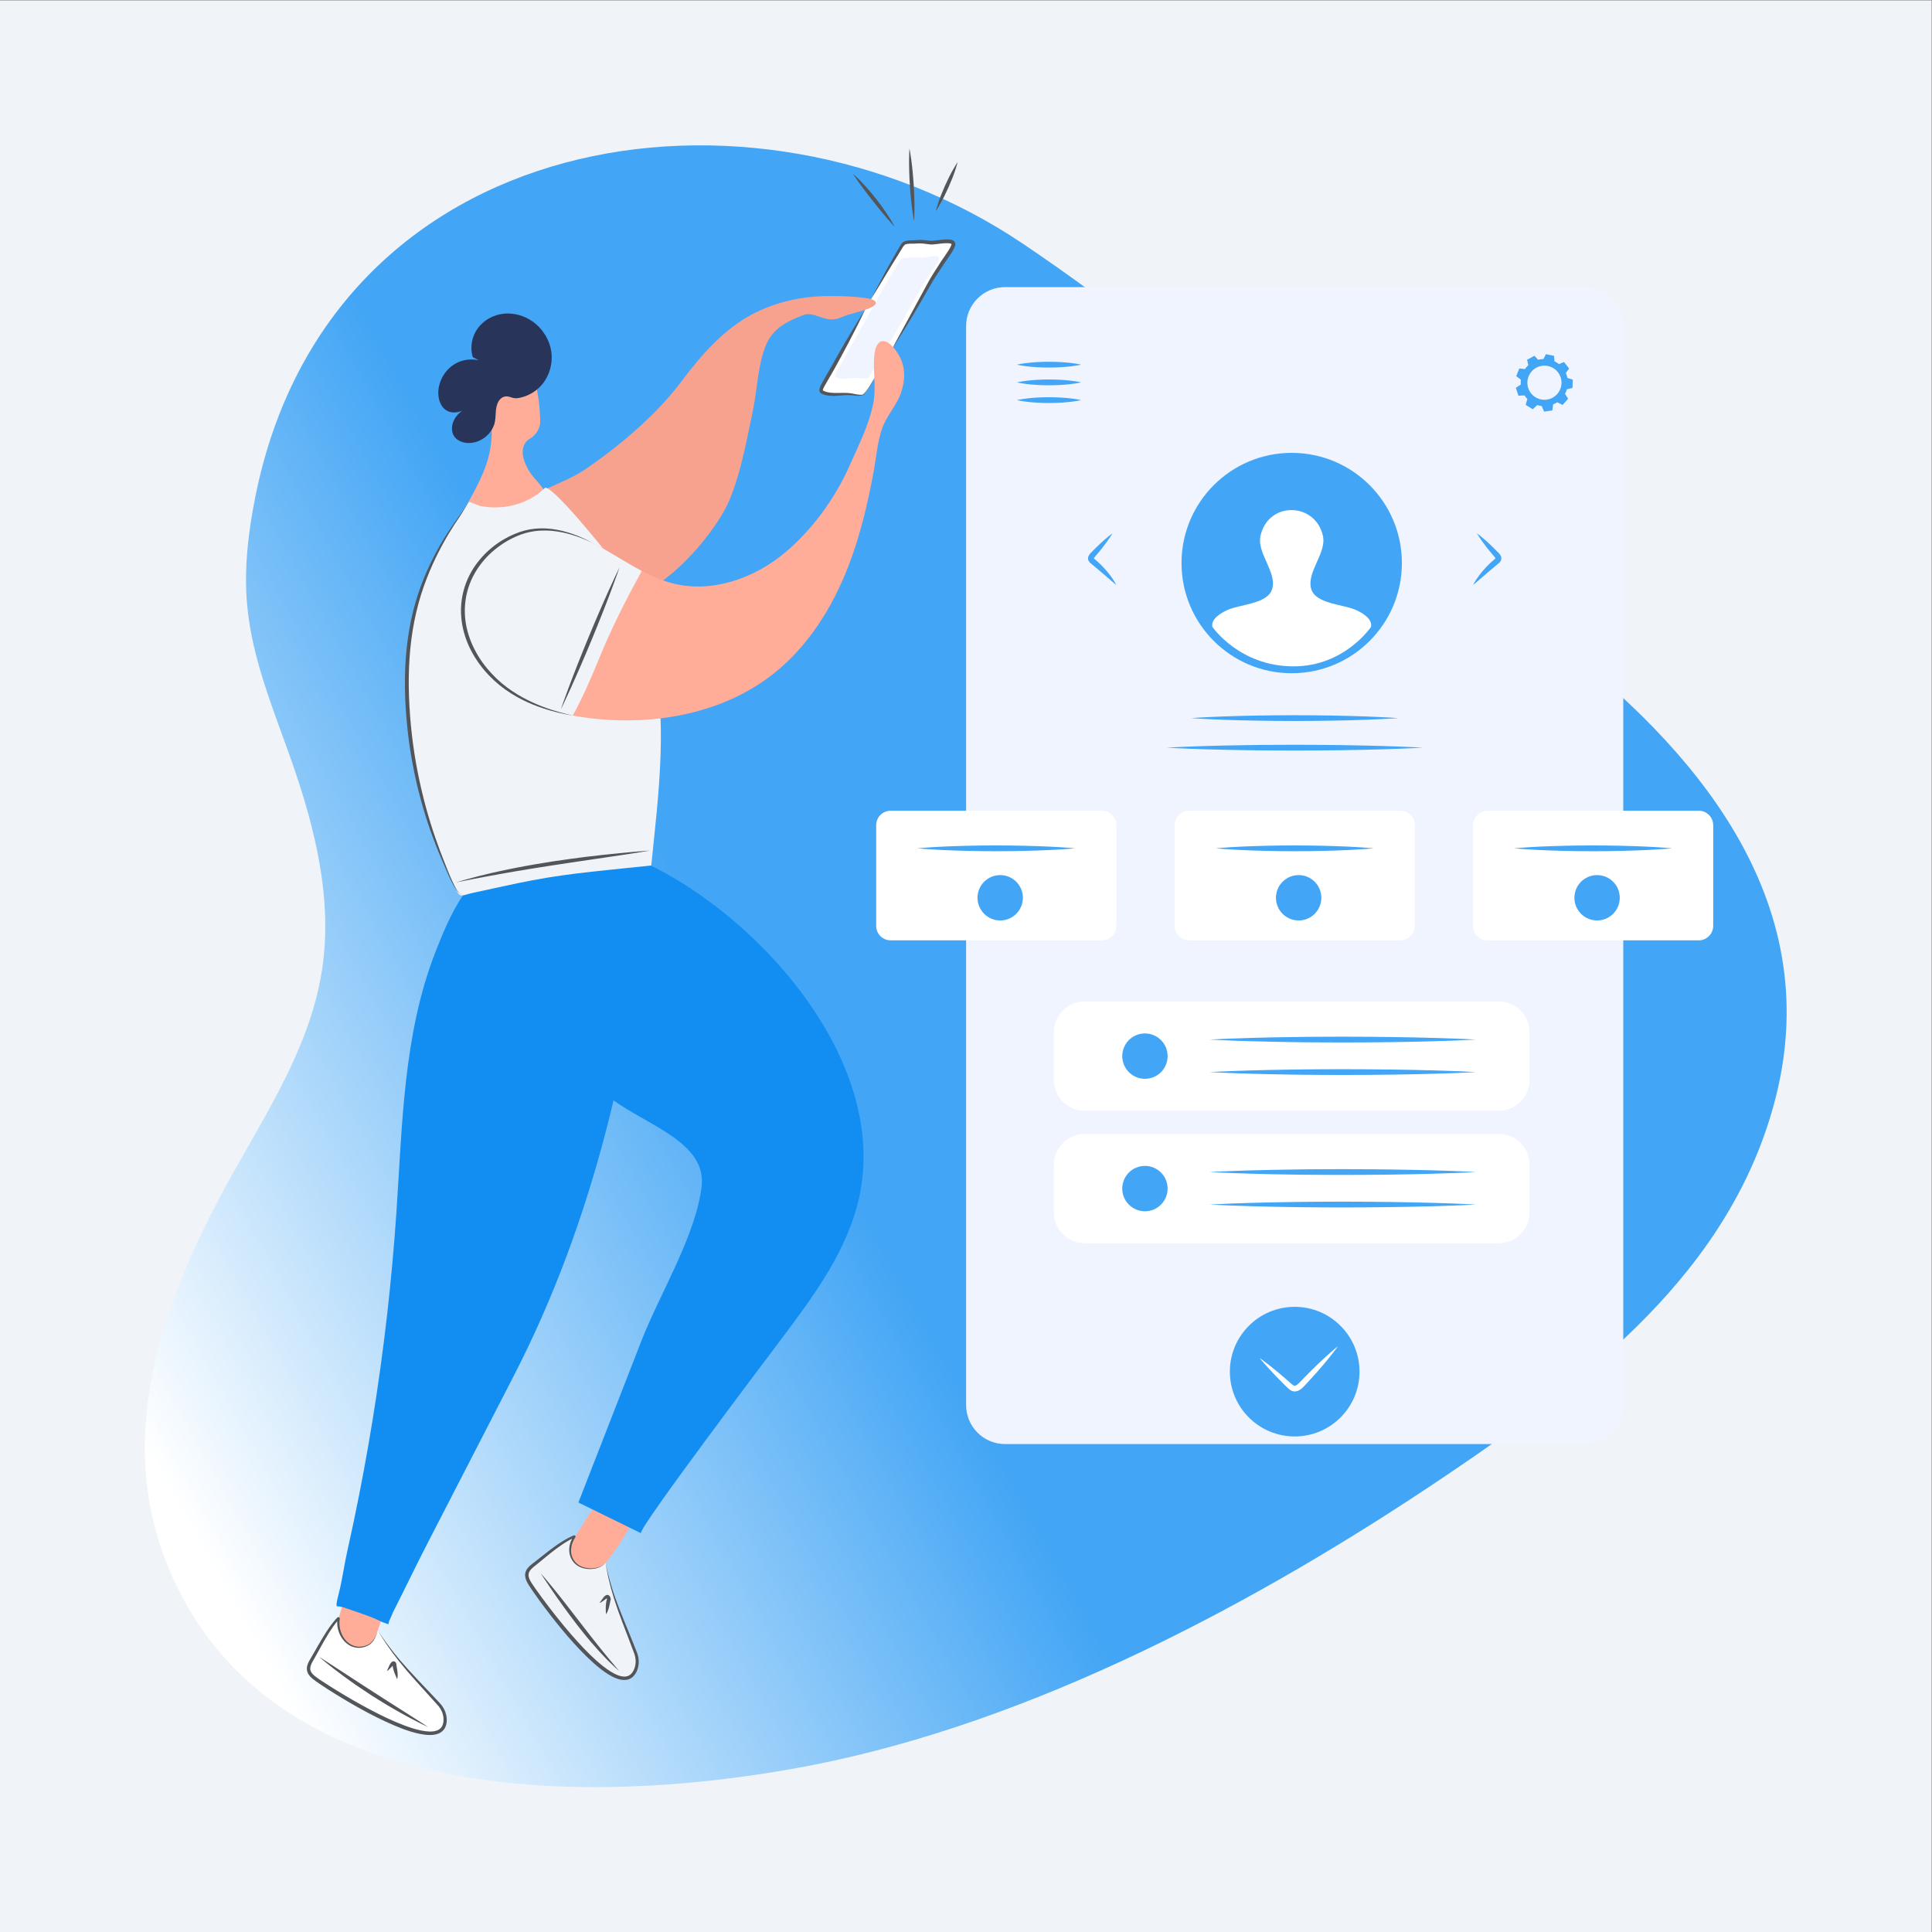 <svg xmlns:dc="http://purl.org/dc/elements/1.1/" xmlns:cc="http://creativecommons.org/ns#" xmlns:rdf="http://www.w3.org/1999/02/22-rdf-syntax-ns#" xmlns:svg="http://www.w3.org/2000/svg" xmlns="http://www.w3.org/2000/svg" xmlns:sodipodi="http://sodipodi.sourceforge.net/DTD/sodipodi-0.dtd" xmlns:inkscape="http://www.inkscape.org/namespaces/inkscape" version="1.1" id="svg2" xml:space="preserve" width="2666.667" height="2666.667" viewBox="0 0 2666.667 2666.667" sodipodi:docname="shutterstock_1427717843.eps"><rect x="0" y="0" width="2666.667" height="2666.667" fill="#808080" stroke="none"/><defs id="defs6" fill="#128ef2"><clipPath clipPathUnits="userSpaceOnUse" id="clipPath22" fill="#128ef2"><path d="M 18389.8,8653.8 C 17934.5,6836.6 16418.9,5702.8 14980.2,4731.2 13039.2,3420.3 10696.4,2169.1 8383.08,1722.5 6359.6,1331.8 3247.73,1242.2 1990.24,3289.1 c -23.95,39.4 -47.23,79.1 -69.84,119.3 -771.64,1383 -368.88,2799.9 307.9,4109.2 413.73,800.4 972.05,1555.6 1107.29,2452.3 109.06,723.1 -72.63,1459.5 -313.89,2147.5 -186.49,531.9 -411.7,1059.6 -462.64,1622.9 -34.03,376.3 11.46,756.1 85.83,1126.2 768.32,3822.9 5126,4513.5 7948.21,2614.1 955.3,-642.9 1849.9,-1374.6 2756,-2088.1 882.8,-695.3 1819.4,-1305.3 2709.6,-1987.2 1481.9,-1135.3 2843.9,-2704.8 2331.1,-4751.5 z" id="path20" data-index="0" fill="#128ef2"/></clipPath><linearGradient x1="0" y1="0" x2="1" y2="0" gradientUnits="userSpaceOnUse" gradientTransform="matrix(14661.6,8464.89,8464.89,-14661.6,914.289,6093.9)" spreadMethod="pad" id="linearGradient30" fill="#128ef2"><stop style="stop-opacity:1;stop-color:#ffffff" offset="0" id="stop24" fill="#128ef2"/><stop style="stop-opacity:1;stop-color:#42a5f5" offset="0.454" id="stop26" fill="#128ef2"/><stop style="stop-opacity:1;stop-color:#42a5f5" offset="1" id="stop28" fill="#128ef2"/></linearGradient></defs><sodipodi:namedview pagecolor="#ffffff" bordercolor="#666666" borderopacity="1" objecttolerance="10" gridtolerance="10" guidetolerance="10" inkscape:pageopacity="0" inkscape:pageshadow="2" inkscape:window-width="640" inkscape:window-height="480" id="namedview4" fill="#128ef2"/><g id="g10" inkscape:groupmode="layer" inkscape:label="ink_ext_XXXXXX" transform="matrix(1.333,0,0,-1.333,0,2666.667)"><g id="g12" transform="scale(0.1)"><path d="M 20000,0 H 0 V 20000 H 20000 V 0" style="fill: #f0f4f8; fill-opacity: 1; fill-rule: nonzero; stroke: #f0f4f8; opacity: 1; visibility: visible;" id="path14" data-index="1"/><g id="g16"><g id="g18" clip-path="url(#clipPath22)"><path d="M 18389.8,8653.8 C 17934.5,6836.6 16418.9,5702.8 14980.2,4731.2 13039.2,3420.3 10696.4,2169.1 8383.08,1722.5 6359.6,1331.8 3247.73,1242.2 1990.24,3289.1 c -23.95,39.4 -47.23,79.1 -69.84,119.3 -771.64,1383 -368.88,2799.9 307.9,4109.2 413.73,800.4 972.05,1555.6 1107.29,2452.3 109.06,723.1 -72.63,1459.5 -313.89,2147.5 -186.49,531.9 -411.7,1059.6 -462.64,1622.9 -34.03,376.3 11.46,756.1 85.83,1126.2 768.32,3822.9 5126,4513.5 7948.21,2614.1 955.3,-642.9 1849.9,-1374.6 2756,-2088.1 882.8,-695.3 1819.4,-1305.3 2709.6,-1987.2 1481.9,-1135.3 2843.9,-2704.8 2331.1,-4751.5" style="fill: url(&quot;#linearGradient30&quot;); fill-opacity: 1; fill-rule: nonzero; stroke: none; opacity: 1;" id="path32" data-index="2"/></g></g><path d="m 5911.42,4034 c -77.12,-101.5 -187.68,-261.9 -20.52,-352 95.75,-51.7 219.8,-15.5 300.84,57.1 137.16,122.8 315.51,410.9 392.33,579.5 80.09,175.7 -36.98,392.7 -232.95,284 -167.82,-93.1 -323.79,-415.9 -439.7,-568.6" style="fill:#ffac98;fill-opacity:1;fill-rule:nonzero;stroke:none" id="path34" data-index="3"/><path d="m 6270.42,3821.6 c 62.95,-353.9 182.73,-591.5 311.11,-933.9 22.75,-60.7 22.66,-129.2 -6.54,-187 -183,-362.7 -966.49,720.1 -1078.07,891.2 -24.25,37.1 -49.59,79.6 -40.23,123 8.21,38 40.83,65.1 71.45,89.2 129.64,101.6 267.07,225.7 416.74,292 2.25,1 4.32,-1.6 2.94,-3.6 -41.93,-61.8 -59.1,-144.5 -29.89,-213.5 29.79,-70.4 90.45,-107.1 164.26,-115.3 65.34,-7.3 142.36,7.1 188.23,57.9" style="fill: #f0f4f8; fill-opacity: 1; fill-rule: nonzero; stroke: none; opacity: 1;" id="path36" data-index="4"/><path d="m 6270.42,3821.6 c 0,0 3.39,-15.7 9.76,-45.2 3,-14.8 7.41,-32.9 12.62,-54.1 4.98,-21.3 11.46,-45.5 18.68,-72.7 14.81,-54.2 34.43,-119.6 60.59,-193.3 26.05,-73.8 58.63,-155.9 94.99,-245.2 36.49,-89.2 77.18,-185.6 117.27,-288.9 2.52,-6.5 5.05,-12.9 7.58,-19.4 l 3.93,-10.1 3.54,-9.9 c 4.84,-14.3 8.47,-28.8 10.92,-43.7 4.95,-29.7 4.78,-60.8 -1.57,-91.4 -3.17,-15.3 -7.88,-30.4 -14.2,-44.9 l -2.47,-5.5 -1.25,-2.7 -0.63,-1.3 -1.05,-2 -5.38,-9.6 -2.7,-4.8 c -1,-1.7 -2.35,-3.5 -3.52,-5.3 l -7.39,-10.5 c -10.61,-12.8 -22.69,-25.1 -37.85,-33.8 -15.03,-8.8 -31.88,-14.5 -48.98,-16.8 -34.33,-4 -67.52,3.2 -97.7,14.4 -30.4,11.1 -58.78,26.1 -85.97,42.7 -54.32,33.5 -104.17,73.5 -152.15,115.9 -95.59,85.2 -183.91,180.1 -268.67,277.6 -84.29,97.9 -164.54,199.1 -240.91,300.6 -38.18,50.8 -75.25,101.7 -110.78,153 -17.75,25.6 -35.31,51.1 -51.97,77.5 -16.44,26.6 -33.24,55.8 -37.3,91.1 -1.97,17.6 0.43,36 7.23,52.6 6.77,16.4 16.95,30.4 27.95,42.2 11.02,11.8 22.92,21.9 34.67,31.3 11.62,9 23.19,18 34.69,26.9 45.46,35.6 89.74,71.5 133.8,105.2 44.09,33.8 87.74,66 132.19,94.1 22.17,14.1 44.45,27.3 66.87,39.4 11.04,6.3 22.56,11.5 33.64,17.3 5.58,2.8 11.33,5.2 16.95,7.8 l 8.43,3.8 4.2,1.9 1.05,0.5 c -0.45,-0.2 1.78,0.8 1.95,0.8 5.5,1.7 9.83,0.2 13.28,-2.6 3.24,-2.7 5.14,-6.8 4.94,-11.3 -0.1,-2.1 -0.76,-4.3 -1.72,-6 -0.98,-1.7 -0.63,-1 -1.01,-1.6 l -2.47,-3.8 -4.91,-7.5 c -2.74,-4.9 -5.76,-9.4 -8.28,-14.6 -5.34,-10 -9.86,-20.2 -13.73,-30.6 -7.86,-20.7 -12.27,-42.1 -14.07,-63 -1.68,-21 -0.34,-41.7 4.54,-60.9 2.44,-9.7 5.49,-19 9.4,-27.8 2.02,-4.7 4.06,-9.3 6.33,-13.2 2.07,-4.2 4.42,-8.3 7.03,-12.2 19.93,-32.1 49.27,-54.5 79.63,-67.3 30.43,-13.1 61.32,-17.7 88.99,-18.8 27.79,-1 52.64,2.3 73.67,7.3 21,5.3 38.07,12.7 51.04,20.2 13.12,7.3 21.92,14.9 27.8,20 5.59,5.4 8.48,8.2 8.48,8.2 0,0 -2.76,-3 -8.1,-8.6 -5.65,-5.4 -14.14,-13.4 -27.05,-21.5 -12.77,-8.1 -29.74,-16.5 -50.91,-22.9 -21.18,-6.3 -46.51,-10.5 -75.06,-10.5 -28.39,0.2 -60.49,3.7 -93.05,16.3 -32.44,12.4 -65.06,35.4 -87.89,69.4 -2.94,4.2 -5.69,8.5 -8.22,13.2 -2.8,4.6 -5,9.2 -7.15,13.7 -4.66,9.5 -8.34,19.6 -11.39,30.1 -6.09,21 -8.35,43.5 -7.32,66.4 1.05,23 5.44,46.3 13.35,69 3.9,11.3 8.53,22.6 14.06,33.6 2.55,5.5 5.93,11 8.91,16.6 l 4.74,7.7 2.38,3.8 c 0,0 0.82,1.3 0.19,0.3 -0.58,-1.1 -1.04,-2.5 -1.1,-3.9 -0.12,-3 1.09,-5.6 3.17,-7.3 2.31,-1.8 5,-2.9 9.04,-1.7 -0.56,-0.2 1.01,0.4 -0.13,-0.1 l -1.01,-0.5 -4.02,-1.9 -8.07,-3.9 c -5.38,-2.7 -10.87,-5.2 -16.22,-8 -10.64,-5.9 -21.65,-11.2 -32.26,-17.6 -21.52,-12.3 -42.93,-25.7 -64.28,-40.1 -42.82,-28.6 -85.38,-60.9 -128.43,-95.2 -43.09,-34.3 -86.47,-70.7 -131.76,-107.5 -22.41,-18.6 -46.55,-35.8 -64.59,-55.6 -9.06,-9.9 -16.42,-20.6 -20.95,-31.9 -4.38,-11.2 -5.97,-23.5 -4.42,-35.8 2.93,-25.1 16.84,-50.7 32.84,-75.5 16.29,-25.3 34.04,-50.4 51.88,-75.6 35.9,-50.3 73.14,-100.7 111.15,-151.1 76.27,-100.7 156.47,-200.9 240.32,-297.8 83.65,-96.9 170.81,-191.1 264.08,-274.9 46.83,-41.4 95,-80.8 146.07,-113.1 25.54,-16 51.9,-30.2 78.92,-40.5 26.92,-10.4 54.9,-16.1 80.8,-13.4 12.84,1.7 24.86,5.7 35.79,11.8 10.95,6.1 20.15,15.3 28.53,25.1 l 5.46,7.6 c 0.92,1.3 1.86,2.3 2.79,3.8 l 2.74,4.8 5.49,9.6 4.09,8.4 c 5.58,12.3 9.85,25.1 12.81,38.2 5.95,26.2 6.67,53.4 2.76,79.7 -1.92,13.2 -4.95,26.2 -8.82,38.5 l -3.36,9.9 -3.5,9.5 c -2.41,6.5 -4.81,13 -7.21,19.4 -38.33,103.5 -76.47,200.8 -110.72,291.2 -34.5,90.2 -64.25,173.8 -87.77,248.8 -23.69,74.9 -41.1,141.3 -54.05,196.1 -3.13,13.8 -6.09,26.8 -8.88,39 -2.77,12.3 -4.75,23.9 -6.93,34.6 -4.23,21.5 -7.8,39.8 -10.1,54.7 -4.99,29.7 -7.64,45.6 -7.64,45.6" style="fill:#52565b;fill-opacity:1;fill-rule:nonzero;stroke:none" id="path38" data-index="5"/><path d="m 6273.4,3291.6 c 1.05,3.4 0.62,6.3 0.62,9.7 -0.06,3.2 -0.3,6.4 -0.55,9.7 -0.16,6.4 -0.86,12.9 -1.02,19.4 -0.54,12.9 -0.58,25.8 -0.08,38.7 0.42,12.9 1.69,25.7 3.43,38.8 1.09,6.5 2.01,13.1 3.7,19.9 0.81,3.4 1.71,6.9 2.89,10.7 0.63,2 1.36,3.9 2.42,6.3 1.13,2.3 2.12,5.4 6.76,10.4 l -5.56,-15.8 c -0.45,5.2 -1.01,10.4 -1.91,14.1 -0.41,1.8 -1,3.2 -1.01,3.5 -0.11,0.4 1.33,-0.9 3.51,-1.2 2.07,-0.1 2.28,0.6 1.12,0.4 -1.13,-0.1 -3.05,-0.8 -5.07,-1.9 -4.08,-2.1 -8.82,-5.2 -13.41,-8.6 -9.43,-6.7 -18.9,-14.7 -29.39,-21.7 -5.17,-3.6 -10.47,-7.1 -16.26,-10.1 -5.65,-2.9 -11.93,-5.6 -18.34,-6 5.1,3.7 8.74,8.4 12.45,13.1 3.56,4.9 7.02,9.8 10.48,14.7 6.75,10.2 13.77,20.2 22.01,30.2 4.26,4.9 8.64,9.9 14.6,14.6 3.01,2.4 6.37,4.8 10.89,6.9 4.48,2 10.92,3.9 18.98,2.4 8.16,-1.7 14.54,-7.2 17.91,-11.7 3.48,-4.7 5.31,-9 6.83,-12.9 2.93,-7.8 4.19,-14.7 5.17,-21.6 l -5.57,-15.8 c 2.57,2.5 2.08,2.7 2.03,2 l -0.76,-2.8 c -0.65,-2.3 -1.29,-5 -1.87,-7.9 l -3.6,-17.9 c -2.59,-12.2 -5.1,-24.8 -8.48,-37.2 -3.31,-12.5 -7.12,-25 -11.99,-37.4 -2.33,-6.2 -5.37,-12.3 -8.32,-18.4 -1.64,-3 -3.43,-6 -5.32,-9 -1.94,-2.7 -4.26,-6.1 -7.29,-7.6" style="fill:#52565b;fill-opacity:1;fill-rule:nonzero;stroke:none" id="path40" data-index="6"/><path d="m 6411.98,2701.6 c 0,0 -3.81,3.4 -10.94,9.7 -7.1,6.4 -17.72,15.5 -30.82,27.6 -13.27,11.8 -28.98,26.7 -46.71,44.1 -8.91,8.7 -18.38,17.9 -28.38,27.7 -9.7,10 -19.9,20.5 -30.54,31.4 -21.45,21.8 -43.96,46.1 -67.47,72.1 -23.57,25.9 -48.03,53.5 -72.79,82.6 -24.5,29.3 -50.38,59.1 -75.23,90.6 -25.27,31.1 -50.27,63.2 -75.52,95.1 -24.52,32.5 -49.04,64.9 -73.17,96.9 -24.24,31.8 -46.89,64.1 -69.37,94.8 -22.44,30.8 -43.51,61.1 -63.57,89.6 -20.17,28.5 -38.83,55.8 -56.04,80.9 -34.54,50.3 -62.68,92.6 -82.34,122.3 -19.67,29.7 -30.55,46.9 -30.55,46.9 0,0 13.65,-15.1 36.9,-42.1 11.63,-13.5 25.71,-29.9 41.5,-49 15.92,-19 33.8,-40.5 52.89,-64.3 19.26,-23.7 40.03,-49.3 61.58,-76.8 21.67,-27.4 44.63,-56.2 67.82,-86.3 23.26,-30.2 47.77,-60.9 71.95,-92.7 24.42,-31.6 49.22,-63.7 74.03,-95.7 24.78,-32.1 49.32,-64.4 74.1,-95.6 24.57,-31.4 48.76,-62.4 72.17,-92.3 23.67,-29.7 46.55,-58.4 68.26,-85.6 22.07,-26.9 42.43,-52.8 61.92,-76.1 19.31,-23.5 36.96,-45.1 52.95,-63.9 15.93,-18.9 29.53,-35.7 41.29,-49.1 11.67,-13.4 20.51,-24.3 26.68,-31.6 6.13,-7.3 9.4,-11.2 9.4,-11.2" style="fill:#52565b;fill-opacity:1;fill-rule:nonzero;stroke:none" id="path42" data-index="7"/><path d="m 3459.53,3110.3 c -47.2,-118.5 -110.91,-302.6 74.25,-344.8 106.06,-24.2 215.94,43.8 274.65,135.4 99.37,155 194.31,480.3 223.31,663.2 30.23,190.8 -140.52,368.6 -300.35,211.5 -136.86,-134.5 -200.93,-487.3 -271.86,-665.3" style="fill:#ffac98;fill-opacity:1;fill-rule:nonzero;stroke:none" id="path44" data-index="8"/><path d="m 3607.99,2983.9 c 48.19,-34.6 108.15,-46.5 172.14,-25.8 52.11,16.9 94.36,47.8 133.52,162.1 188.13,-305.6 386.8,-494 631.33,-762.7 43.86,-48.2 69.37,-112.2 63.63,-177.1 -35.89,-406.1 -1163.29,314.6 -1329.95,432.8 -36.19,25.7 -75.35,55.9 -82.56,99.7 -6.32,38.4 14.09,75.6 33.76,109.1 83.04,141.7 165.61,310.8 271.35,425.3 1.97,2.1 5.43,0.2 5,-2.7 -12.43,-83.4 14.04,-150.9 36.48,-188.2 17.73,-29.5 39.88,-54.2 65.3,-72.5" style="fill:#ffffff;fill-opacity:1;fill-rule:nonzero;stroke:none" id="path46" data-index="9"/><path d="m 3913.65,3120.2 c 0,0 9.04,-13.6 25.98,-39 8.32,-12.9 19.2,-28.3 31.93,-46.4 12.55,-18.3 27.65,-38.8 44.42,-61.8 33.94,-45.8 76.41,-100.5 127.96,-160.8 51.48,-60.4 111.99,-126.4 178.9,-197.7 67,-71.2 140.82,-147.3 217.19,-229.6 9.48,-10.3 19.38,-20.3 28.89,-32.2 9.6,-12 17.99,-24.4 25.5,-37.8 14.85,-26.7 25.33,-56.5 29.56,-88 2.1,-15.6 2.64,-31.7 1.39,-47.7 -1.29,-9.3 -1.47,-14.8 -3.42,-23.6 -1.85,-8.4 -3.84,-16.9 -7.04,-24.7 -10.74,-32.2 -37.95,-60.6 -69.62,-74 -15.75,-6.9 -32.23,-11.7 -48.66,-14 -16.47,-2.7 -32.89,-3.3 -49.23,-3.3 -32.62,0.5 -64.74,4.8 -96.4,11 -63.3,12.5 -125.04,32.1 -185.74,55 -121.46,45.8 -239.73,103 -355.66,164 -115.67,61.5 -228.75,127.5 -338.29,195.3 -54.78,33.9 -108.55,68.4 -160.93,104 -26.15,18 -52.19,35.1 -77.48,56.4 -12.46,10.9 -24.6,22.8 -34.57,37.4 -10.06,14.5 -17.55,31.5 -19.99,50.3 -0.2,2 -0.48,3.6 -0.63,5.9 l -0.3,7.4 c 0.09,4.7 0.18,9.1 0.78,13.5 0.99,8.9 2.86,17.4 5.42,25.5 5.02,16.2 12.16,30.8 19.63,44.5 7.63,13.8 15.31,26.4 22.76,39.2 7.46,12.8 14.89,25.6 22.27,38.2 29.35,50.9 57.63,101.2 86.64,149.5 28.94,48.3 58.43,94.8 90.26,137.7 15.76,21.5 32.39,41.9 49.34,61.5 4.35,4.8 8.68,9.5 12.99,14.3 l 3.23,3.5 2.34,2.5 c -0.58,-0.5 1.87,1.8 4.29,2.8 2,0.9 4.24,1.3 6.37,1.2 8.37,-0.3 14.58,-7.3 14.52,-15.2 -0.12,-2.4 -0.18,-2 -0.22,-2.5 l -0.16,-1.2 -0.31,-2.3 c -1.86,-12.8 -2.75,-23.6 -2.97,-35.6 -1.66,-94.2 44.74,-180 109.67,-221.3 31.95,-20.7 68.56,-29.6 101.82,-28.4 16.7,0.5 32.68,3.2 47.54,7.4 14.96,4.1 28.72,9.4 40.86,16.2 24.3,13.7 41.42,32.9 53.84,50.9 12.42,18.1 21.07,34.9 27.42,48.7 6.37,13.9 10.81,24.7 13.59,32.1 2.85,7.4 4.32,11.2 4.32,11.2 0,0 -1.29,-3.9 -3.8,-11.4 -2.44,-7.5 -6.37,-18.5 -12.12,-32.7 -5.74,-14.3 -13.63,-31.5 -25.43,-50.6 -11.7,-18.9 -28.7,-39.6 -53.9,-54.9 -12.55,-7.6 -26.86,-13.7 -42.11,-18.5 -15.34,-4.8 -32.02,-8.3 -49.69,-9.4 -35.27,-2.5 -74.72,5.4 -110.38,26.9 -70.99,41.8 -124.12,131.8 -124.6,233.9 -0.15,12.5 0.74,26.4 2.22,38.4 l 0.26,2.3 0.12,1.2 c 0.06,0.2 0.1,1.4 0.02,-0.3 0.03,-4.6 3.48,-8.7 8.67,-9 1.35,0 2.79,0.3 4.08,0.8 1.69,0.7 3.52,2.5 2.39,1.5 1.19,1.1 -0.11,-0.2 -0.04,-0.2 l -0.75,-0.9 -3.04,-3.5 c -4.05,-4.7 -8.12,-9.4 -12.21,-14.1 -15.94,-19.3 -31.6,-39.6 -46.48,-61 -30.06,-42.6 -58.46,-88.7 -86.2,-137.1 -27.86,-48.3 -55.15,-99 -83.7,-150.6 -14.38,-25.6 -28.92,-51.4 -43.6,-77.5 -13.55,-25.3 -23.79,-51.4 -20.05,-76.2 3.22,-23.7 20.8,-45.9 43.08,-64.4 22.42,-18.5 48.85,-35.7 74.72,-53.1 52.28,-34.4 106.02,-68.4 160.5,-102 109.11,-67 221.82,-132.2 336.71,-192.9 114.72,-60.9 231.69,-117.9 350.55,-163.2 59.4,-22.4 119.36,-42.1 179.46,-54.7 30.02,-6.2 60.12,-10.5 89.63,-11.3 29.34,-0.6 58.53,2.6 83.05,13.3 12.45,5 22.95,12.7 31.8,21.7 4.65,4.3 8.07,9.7 11.8,14.9 2.89,5.7 6.43,11.1 8.37,17.4 2.64,6.2 4.03,12.3 5.56,18.4 1.58,5.7 2.35,15.3 3.34,20.7 1.3,13.6 1.09,27.3 -0.47,40.8 -3.15,27 -11.75,53.2 -24.44,77 -6.33,11.8 -13.85,23.3 -21.81,33.6 -7.97,10.5 -17.74,20.8 -27.09,31.3 -75.25,83.1 -146.4,161.7 -212.07,234.3 -65.54,72.8 -123.95,141.2 -173.49,203.7 -49.67,62.3 -90.41,118.6 -122.84,165.7 -16.08,23.6 -30.41,44.7 -42.07,63.7 -11.92,18.7 -22.07,34.6 -29.79,47.8 -15.75,26.2 -24.16,40.2 -24.16,40.2" style="fill: rgb(82, 86, 91); fill-opacity: 1; fill-rule: nonzero; stroke: none; opacity: 1;" id="path48" data-index="10"/><path d="m 4111.18,2618.7 c -0.29,3.6 -1.76,6.2 -2.99,9.3 -1.24,3 -2.65,5.9 -4.07,8.8 -2.51,5.9 -5.55,11.7 -8.06,17.7 -5.24,11.8 -10,23.8 -14.28,35.9 -4.35,12.2 -7.89,24.6 -11.06,37.4 -1.38,6.5 -2.95,13 -3.87,19.9 -0.49,3.5 -0.93,7.1 -1.23,11 -0.14,2.1 -0.17,4.2 -0.07,6.8 0.22,2.5 0.02,5.7 2.49,12.1 l -1.04,-12.4 c -0.34,1.9 -0.82,3.5 -1.02,4.2 -0.01,0.8 -0.4,0.1 3.44,-2.1 1.87,-1 4.69,-1.4 6.35,-1.2 1.71,0.3 2.39,0.7 2.54,0.9 0.14,0.4 -1.23,-0.2 -2.63,-1.2 -2.88,-2.1 -6.46,-5.5 -9.91,-9 -3.42,-3.5 -7.07,-7.3 -10.61,-11.2 -7.28,-7.8 -14.53,-16 -22.78,-23.6 -4.02,-3.8 -8.15,-7.6 -12.72,-11.1 -4.45,-3.5 -9.29,-6.8 -14.56,-9 5.68,9.7 9.28,19.7 13.71,29.6 4.06,10.1 8.57,19.9 13.53,29.9 2.6,4.9 5.17,9.9 8.34,14.8 3.16,5 6.44,10.1 11.47,15.3 2.56,2.6 5.47,5.4 10.44,8.1 2.57,1.3 5.84,2.7 10.23,3.1 4.34,0.6 9.91,-0.4 14.15,-2.6 8.63,-4.9 11.25,-10.5 13.54,-14.4 2.07,-4.2 3.17,-7.8 4.15,-11.1 l -1.04,-12.4 c 1.45,3.3 0.93,3.3 1.14,2.6 l 0.31,-2.8 c 0.26,-2.5 0.67,-5.3 1.17,-8.1 l 3.22,-18 c 2.08,-12.3 4.35,-24.9 5.77,-37.7 1.5,-12.9 2.55,-25.9 2.57,-39.2 0.1,-6.6 -0.48,-13.4 -0.99,-20.2 -0.42,-3.4 -0.98,-6.8 -1.66,-10.3 -0.82,-3.2 -1.72,-7.2 -3.97,-9.8" style="fill:#52565b;fill-opacity:1;fill-rule:nonzero;stroke:none" id="path50" data-index="11"/><path d="m 4434.6,2121.4 c 0,0 -4.77,2.3 -13.71,6.5 -8.91,4.2 -22.12,10.2 -38.66,18.3 -16.6,8 -36.71,17.8 -59.55,29.6 -22.93,11.5 -48.76,24.7 -76.54,39.7 -27.96,14.7 -58.07,31 -89.61,48.8 -31.65,17.5 -64.85,36.4 -98.88,56.4 -33.89,20.3 -69.3,40.6 -104.41,62.7 -35.33,21.7 -70.86,44.3 -106.51,66.7 -35.21,23.2 -70.48,46.2 -104.86,69.4 -34.67,22.7 -67.76,46.7 -100.25,69.1 -32.29,22.7 -63.25,45.1 -92.3,66.7 -29.23,21.3 -56.51,42 -81.47,61.4 -25.18,19 -47.83,37.1 -67.84,53.2 -20.14,15.9 -37.41,30.1 -51.57,41.9 -28.36,23.6 -44.27,37.4 -44.27,37.4 0,0 17.99,-11 48.97,-30.9 30.89,-20 75.03,-48.6 127.99,-82.9 52.76,-34.4 114.31,-74.6 180.26,-117.7 33.01,-21.4 67.12,-43.5 101.78,-66 34.5,-22.7 69.93,-45.2 105.21,-67.9 35.26,-22.8 70.4,-45.7 105.36,-67.7 34.81,-22.3 69.07,-44.2 102.22,-65.4 66.47,-42.2 128.51,-81.6 181.69,-115.4 53.15,-34 97.44,-62.3 128.45,-82.2 15.56,-9.8 27.56,-18 35.85,-23.4 8.25,-5.4 12.65,-8.3 12.65,-8.3" style="fill:#52565b;fill-opacity:1;fill-rule:nonzero;stroke:none" id="path52" data-index="12"/><path d="m 8619.54,16189.1 c 193.88,344.5 379.4,690.6 578.78,1034 38.94,67.1 78.71,134.3 118.95,201.1 12.79,21.3 27.27,51.4 48.05,63.2 29.29,16.7 91.76,9.9 118.5,13.1 55.49,6.7 102.54,-3 152.7,-8 46.86,-4.7 250.08,46.9 235.24,-22.3 -10.35,-48.4 -89.08,-147 -119.61,-196 -41.92,-67.3 -88.94,-133.4 -126.54,-201.7 -197.28,-358.2 -360.34,-641 -595.6,-1024.7 -27.03,-44.1 -59.83,-128.1 -101.99,-133.9 -50.71,-7 -93.52,8.8 -140.42,10.8 -80.9,3.4 -173.72,-15.1 -244.62,8.5 -45.31,15.1 -54.56,23 -20.76,85.3 29.96,55.3 63.26,109.9 94.18,165 1.05,1.9 2.09,3.8 3.14,5.6" style="fill:#ffffff;fill-opacity:1;fill-rule:nonzero;stroke:none" id="path54" data-index="13"/><path d="m 8740.03,16291.8 c 154.48,273.5 302.53,548.1 461.23,821 31,53.3 62.64,106.8 94.63,159.9 10.17,16.9 21.77,40.8 37.96,50.6 22.82,13.9 70.9,10.7 91.56,14 42.88,7 79.02,1 117.62,-1.3 36.06,-2.2 193.5,44.4 181.05,-9.8 -8.68,-37.9 -70.81,-116.9 -95.06,-156 -33.29,-53.5 -70.51,-106.3 -100.49,-160.5 -157.29,-284.4 -323.75,-569.1 -510.7,-874.5 -21.48,-35.1 -11.35,-41.3 -43.94,-47.1 -39.2,-7.1 -71.98,3.8 -108.11,3.8 -62.33,0.1 -134.16,-17.3 -188.49,-1.2 -34.72,10.2 -41.73,16 -14.77,65.5 23.9,43.9 50.37,87.4 75.01,131.1 0.83,1.5 1.67,3 2.5,4.5" style="fill:#f0f4ff;fill-opacity:1;fill-rule:nonzero;stroke:none" id="path56" data-index="14"/><path d="m 9019.13,16908.2 c 0,0 17.8,34.2 48.96,94.1 15.79,29.8 34.97,66 56.97,107.5 22.3,41.4 46.63,88.2 75.11,138.9 28.34,50.3 59.05,104.9 92.02,162.3 8.17,14.4 16.46,29.1 24.85,43.9 9.08,15 18.25,31.7 37.33,45 l 1.83,1.2 0.92,0.6 1.62,0.8 2.91,1.5 c 1.61,0.9 4.57,2.1 7.39,3.2 2.94,1.1 5.46,1.9 7.85,2.5 2.48,0.7 4.94,1.4 7.34,1.9 9.73,2.1 19.2,3.2 28.52,3.9 18.62,1.4 37.01,1.2 54.43,1.7 4.28,0.1 8.61,0.3 12.3,0.7 l 13.43,1.5 c 9.95,0.8 19.47,1.4 29.12,1.4 19.26,0.3 38.46,-1.1 57.29,-2.9 18.46,-2 37.02,-4 55.67,-6 14.39,-1.6 33.8,1.3 52.16,3.4 37.44,4.5 75.67,10.2 116.11,10.9 10.18,0.1 20.45,-0.1 31.31,-1.4 10.84,-1.5 22.2,-3.3 34.99,-10.2 6.34,-3.9 13.34,-9 17.89,-17.8 4.42,-8.3 5.67,-18.2 4.5,-25.5 l -0.36,-2.9 -0.2,-1.4 c 0.17,0.6 -0.52,-2.4 -0.5,-2.4 l -0.97,-3.5 c -0.73,-2.4 -1.13,-4.4 -2.11,-7.1 -2.05,-5.5 -4.23,-11.7 -6.44,-16.1 -8.83,-19.1 -19.19,-36 -29.76,-52.7 -10.61,-16.6 -21.63,-32.6 -32.7,-48.4 -11.01,-15.7 -22,-31.4 -32.96,-47 -5.38,-7.7 -10.66,-15.4 -15.53,-23.1 l -15.34,-24 c -41.2,-64.5 -84.38,-124.6 -118.69,-187.1 -35.3,-63 -70.38,-123.5 -103.73,-180.8 -33.22,-57.3 -65.31,-111.1 -95.12,-160.6 -59.46,-99.2 -110.54,-180.9 -146.56,-238 -18.18,-28.4 -32.46,-50.7 -42.19,-66 -9.79,-15.1 -15.01,-23.3 -15.01,-23.3 0,0 18.3,34 50.33,93.3 32.23,59.3 78.26,143.9 133.5,245.4 55,101.6 119.18,220.1 187.94,347 34.35,64.7 76.49,127.5 116.95,190.8 l 15.15,24.1 c 5.31,8.4 10.74,16.5 16.2,24.4 10.89,15.7 21.82,31.5 32.76,47.3 21.41,31.2 43.3,63.2 58.35,95.2 2.15,4.3 2.95,7.2 4.54,10.7 0.72,1.7 1.34,4.5 2.01,6.6 l 0.99,3.5 c 0.18,0.6 -0.48,-1.8 -0.2,-0.6 l 0.02,0.3 0.08,0.8 c 0.45,2.2 -0.13,2.2 0.03,2.4 0.22,0.1 -0.81,0.9 -2.48,2.1 -4.18,2.4 -12.09,4.4 -20.21,5.4 -8.22,1.1 -17.2,1.3 -26.19,1.3 -36.37,-0.3 -74,-5.6 -111.83,-10 -9.52,-1 -19.04,-2.1 -28.9,-3 -4.94,-0.3 -10,-0.6 -15.23,-0.8 -2.85,0 -6.48,-0.1 -8.73,0.1 l -4.25,0.3 -3.57,0.4 c -18.67,2.4 -37.25,4.7 -55.72,7 -18.1,2.2 -35.8,3.7 -53.22,3.8 -8.7,0.1 -17.44,-0.3 -25.63,-0.8 l -13.69,-1.2 c -5.33,-0.5 -10.06,-0.6 -14.8,-0.6 -18.69,-0.2 -36.15,0.3 -52.93,-0.7 -8.37,-0.5 -16.51,-1.3 -23.98,-2.7 -1.93,-0.3 -3.7,-0.8 -5.45,-1.2 -1.85,-0.5 -3.55,-0.9 -4.67,-1.3 -1.29,-0.5 -2.48,-0.7 -4.71,-1.8 l -2.96,-1.4 c 0.16,0.1 -1.39,-0.7 0.16,0.1 l -0.45,-0.3 -0.92,-0.5 c -10.16,-6.2 -19.74,-19.7 -28.18,-33.5 -8.81,-14.5 -17.51,-28.8 -26.1,-42.9 -34.43,-56.6 -67.46,-109.8 -97.94,-158.9 -29.89,-49.4 -57.28,-94.6 -81.57,-134.8 -24.44,-40.1 -45.76,-75.1 -63.31,-103.8 -35.54,-57.4 -55.84,-90.2 -55.84,-90.2" style="fill:#52565b;fill-opacity:1;fill-rule:nonzero;stroke:none" id="path58" data-index="15"/><path d="m 9078.18,16132.8 c 0,0 -2.94,-5.8 -8.45,-16.7 -5.52,-10.8 -13.66,-26.7 -24.4,-46.7 -10.77,-20 -24.05,-44.1 -40.5,-71.2 -8.26,-13.5 -17.31,-27.8 -27.66,-42.3 -5.19,-7.3 -10.74,-14.6 -16.9,-21.7 -6.25,-7.1 -12.82,-14.4 -21.7,-20.1 -40.24,-14.6 -83.79,-4.5 -127.24,-1.1 -43.03,3.6 -89.38,-2.6 -138.29,-5.6 -24.5,-1.5 -49.77,-2.6 -75.93,-1.1 -13.08,1 -26.37,2.1 -39.72,5.3 -6.71,1.1 -13.27,3.4 -20.06,5.1 -5.97,1.9 -12.6,4.1 -19.22,6.7 -6.69,2.9 -14.09,5.9 -22.05,13.1 -3.9,3.6 -7.71,8.8 -9.85,14.6 -2.2,5.8 -2.72,11.7 -2.53,16.6 0.48,9.9 2.93,17.4 5.38,24.4 2.53,6.9 5.36,13.3 8.29,19.5 2.93,6.2 5.97,12.1 9.1,18 l 9.33,17.2 19.09,34.1 c 25.66,45 51.32,90 76.57,134.3 25.15,44.5 49.34,88.5 73.75,130.6 24.37,42 47.48,83 70.21,121.3 22.75,38.4 43.79,74.9 64.05,108.1 20.13,33.3 38.4,64 55.13,90.8 16.55,27 31.09,50.4 43.28,69.6 12.03,19.3 21.78,34.2 28.39,44.5 6.6,10.2 10.13,15.7 10.13,15.7 0,0 -2.77,-5.9 -7.97,-16.9 -5.19,-11.1 -12.75,-27.3 -22.75,-47.7 -9.83,-20.5 -22.05,-45.2 -36.19,-73.5 -13.95,-28.4 -30.3,-60.1 -47.94,-94.8 -17.5,-34.8 -37.37,-72 -57.89,-111.6 -20.55,-39.6 -43.08,-80.8 -65.91,-123.7 -22.8,-43 -47.39,-86.8 -71.81,-131.7 -24.2,-45.1 -51.5,-89.7 -77.3,-134.3 l -19.17,-33.5 -9.38,-16.9 c -3.04,-5.5 -6.11,-10.9 -8.86,-16.3 -2.77,-5.4 -5.34,-10.8 -7.38,-15.9 -2.06,-5 -3.43,-10 -3.64,-13 0.08,-3.2 -0.35,-1.9 0.8,-3.6 1.39,-1.6 5.78,-4.2 10.77,-6.3 42.99,-19 92.05,-20.6 140.19,-20 24.08,0.4 48.07,1 71.77,0.8 23.71,-0.4 47.25,-0.9 69.98,-4.9 22.47,-3.9 43.36,-9.1 63.73,-12 10.18,-1.4 20.2,-2.6 30.08,-2.8 4.96,-0.1 9.63,-0.2 14.68,0.2 2.4,0.2 5.25,0.1 6.8,0.6 1.89,0.5 3.84,1.4 5.75,2.5 7.65,4.6 14.34,11.4 20.48,18.1 6.15,6.8 11.75,13.9 17.1,20.9 10.63,14 20.06,27.9 28.67,41.1 17.18,26.5 31.15,50.2 42.5,69.8 11.31,19.7 19.91,35.3 25.75,46 5.83,10.7 8.94,16.4 8.94,16.4" style="fill:#52565b;fill-opacity:1;fill-rule:nonzero;stroke:none" id="path60" data-index="16"/><path d="m 5862.09,15035.9 c 73.8,35.1 144.58,72.3 207.18,115.4 358.29,246.6 730.6,561.5 993.58,913 199.93,267.1 432.74,533 732.69,689.9 242.34,126.8 517.59,185.4 790.19,185.5 128.79,0.1 258.53,-3.1 385.99,-21.8 114.48,-16.7 138.39,-64.6 14.02,-111.6 -87.81,-33.3 -179.14,-46.7 -265.86,-83.9 -108.55,-46.4 -165.06,-20.3 -276.21,16 -77.73,25.3 -106.01,13.3 -175.74,-15.7 -151.07,-63 -270.8,-132.7 -337.06,-292.2 -84.01,-202.1 -88.62,-454.5 -134.96,-677.1 -65.66,-315.4 -151.27,-797.2 -313.11,-1065.7 -334.09,-554.3 -993.94,-1145.4 -1688.56,-971.7 -415.43,103.9 -466.67,423.1 -513.03,785.3 -26.61,207.9 -76.8,154.6 68.58,268.4 140.63,110.1 335.17,182 512.3,266.2" style="fill: rgb(247, 162, 142); fill-opacity: 1; fill-rule: nonzero; stroke: none; opacity: 1;" id="path62" data-index="17"/><path d="m 8289.04,9739.6 c 478.89,-634.7 768.17,-1392.2 608.39,-2128 C 8778.65,7064.7 8434.1,6598.3 8098.28,6150.5 7985.64,6000.3 6588.34,4153.3 6637.59,4129.1 c -216.15,106 -432.31,211.9 -648.47,317.9 217.45,558 434.9,1116 652.35,1674 186.78,479.4 564.13,1091.5 623.68,1599.7 52.74,450.1 -558.36,632.3 -915.86,893.2 -391.6,285.8 -760.99,606.7 -1054.74,994.9 -181.93,240.4 -337.42,518 -347.43,819.3 -17.09,514.4 456.1,817.5 927.05,837.2 315.27,13.1 622.99,-99.2 904.23,-242.3 533.15,-271.3 1093.74,-730.8 1510.64,-1283.4" style="fill:#128ef2;fill-opacity:1;fill-rule:nonzero;stroke:none" id="path64" data-index="18"/><path d="m 4785.32,10721.3 c -119.43,-177.9 -214.07,-413.8 -277.76,-577.1 -331.17,-849.1 -341.98,-1790.4 -402.57,-2687.6 -48.43,-717.2 -130.2,-1432.1 -244.84,-2141.7 -57.31,-354.9 -122.84,-708.3 -196.53,-1060.1 -21.73,-103.7 -44.3,-207.3 -67.48,-310.7 -33.07,-147.5 -52.07,-298.3 -89.57,-444.3 -7.15,-27.8 -13.74,-55.6 -19.37,-83.7 -2.36,-11.8 -4.12,-24.1 -1.37,-35.6 1.15,-4.8 -1.01,-4.4 3.65,-7.5 3.35,-2.2 10.73,-1 14.66,-1.4 14.71,-1.5 33.88,-3.7 47.81,-8.6 133,-47 276.48,-89 402.6,-152.1 11.47,-5.8 24.89,-9.1 37.06,-13.1 7.02,-2.3 23.01,-11.6 30.77,-9.4 2.09,24.7 14.49,47.9 24.93,69.7 9.4,19.6 15.83,40.8 25.63,60 119.51,235 233.03,472.5 353.71,706.8 148.66,288.5 297.32,577.1 445.98,865.7 148.66,288.6 297.32,577.2 445.98,865.8 829.47,1610.2 1238.21,3391.2 1412.7,5185 52.32,537.8 -274.14,478.2 -741.64,615.9 -551.51,162.5 -887.21,-363.6 -1204.35,-836" style="fill: #128ef2; fill-opacity: 1; fill-rule: nonzero; stroke: none; opacity: 1;" id="path66" data-index="19"/><path d="m 5087.94,15635 c -1.05,12.2 -2.32,24.5 -3.8,36.7 -6.17,50.7 -25.26,100.7 -12.58,151 11.89,47.1 33.39,92 70.55,124.4 114.59,99.7 309.81,245.5 385.71,120.2 46.41,-76.7 69.25,-354.2 64.81,-443.7 -2.49,-50.1 -35.98,-104.5 -73.27,-138.1 -16.78,-15.1 -37.91,-24.6 -55.33,-38.9 -44.42,-36.6 -58.27,-100.6 -49.22,-157.4 13.93,-87.4 66.55,-176.1 124.41,-241.4 60,-67.7 136.95,-148.2 108.17,-233.9 -16.67,-49.7 -64.93,-81 -111.7,-104.6 -118.5,-59.8 -269.29,-79.8 -399.28,-94.7 -70.38,-8.2 -340.15,-50.5 -348.08,50.9 -1.85,23.7 9.86,46 21.23,66.9 109.33,200.6 229.43,399.2 267.33,628.2 14.98,90.6 18.94,183 11.05,274.4" style="fill:#ffac98;fill-opacity:1;fill-rule:nonzero;stroke:none" id="path68" data-index="20"/><path d="m 4541.24,14311.5 c 65.19,121.9 138.83,239.4 219.15,350.6 10.1,14 90.14,147 98.38,145.3 44.08,-8.8 76.69,-35 122.52,-43.5 77.28,-14.4 156.79,-16.9 234.88,-7.9 157.63,18.2 310.84,84.1 424.32,195.4 56.93,55.9 625.89,-645.9 672.67,-715.4 188.63,-279.9 331.49,-590.4 420,-915.5 197.08,-723.9 84.06,-1542.6 10.42,-2277.2 -414.46,-45 -827.08,-76 -1236.5,-154.2 -202.04,-38.5 -402.05,-85 -603.19,-127.6 -127.84,-27 -140.93,-63.1 -184.49,42 -26.8,64.6 -86.4,181.6 -119.38,259.2 -190.19,447.7 -313.41,923.2 -362.51,1406.6 -49.43,486.6 -35.46,979.8 128.23,1445.1 47.79,135.9 106.97,269 175.5,397.1" style="fill: #f0f4f8; fill-opacity: 1; fill-rule: nonzero; stroke: none; opacity: 1;" id="path70" data-index="21"/><path d="m 4792.91,10740 c 0,0 -4.26,0.2 -12.21,2.4 -7.86,2.3 -19.22,7.8 -30.76,19 -11.54,11.1 -23.67,26.8 -35.88,46.4 -12.39,19.4 -25.4,42.7 -38.67,69.3 -26.88,53 -54.21,119.7 -87.34,195.2 -33.32,75.3 -68.94,161.8 -104.26,257.2 -35.57,95.3 -70.62,200 -103.17,312 -32.64,112 -63.26,231.4 -89.05,356.1 -25.79,124.7 -48.38,254.5 -64.09,387.4 -15.95,132.8 -27.16,268.2 -32.4,404.1 -4.63,135.9 -2.79,272.2 6.94,405.8 9.46,133.7 28.4,264.6 54.6,389.6 26.09,125.1 61.18,243.9 101.7,353.6 40.44,109.8 86.19,210.6 132.76,301.2 46.39,90.8 93.97,171.2 138.66,240.8 44.63,69.6 86.23,128.5 121.59,176.1 9.1,11.7 16.19,23.4 23.57,34.5 7.27,11 14.08,21.3 20.42,30.9 12.74,19.2 23.71,35.4 32.82,48.4 17.99,26 29.46,39.2 30.63,37.4 -1.21,1.7 -12.04,-11.8 -28.83,-38.6 -8.5,-13.4 -18.72,-30.1 -30.58,-49.8 -12.12,-19.6 -24.68,-42.6 -41.7,-67.4 -33.67,-48.6 -73.16,-108.6 -115.25,-179.3 -42.06,-70.8 -86.61,-152.2 -130.77,-243.2 -43.94,-91.1 -86.88,-192 -125.2,-301.1 -38.21,-109.2 -70.5,-226.9 -95.32,-350.6 -24.87,-123.6 -41.24,-253.1 -50.57,-385.2 -9.19,-132.2 -10.48,-267 -5.52,-401.6 4.72,-134.6 15.41,-269.3 30.76,-401.1 15.42,-131.8 35.62,-260.9 60.2,-384.9 24.67,-124 52.68,-243.1 83.25,-355 30.72,-111.8 63.01,-216.7 96.07,-312.4 33.26,-95.8 65.57,-182.6 96.41,-259.3 30.66,-76.6 55.68,-144 80.61,-197.5 25.06,-53.3 47.19,-94.7 69.11,-117.5 10.85,-11.5 21.72,-17.4 29.42,-20 7.78,-2.5 12.05,-2.9 12.05,-2.9" style="fill:#52565b;fill-opacity:1;fill-rule:nonzero;stroke:none" id="path72" data-index="22"/><path d="m 4789.01,13649.1 c 15.65,-324.3 221.54,-619.3 491.02,-800.3 269.48,-181 595.73,-260.1 918.97,-290 639.24,-59.1 1315.93,75.5 1817.66,476 358.16,285.9 608.05,690 771.99,1118 119.65,312.3 196.47,639 257.25,967.3 27.56,148.9 40.14,318.7 92.83,460.4 47.88,128.8 148.18,229.9 192.03,361.4 47.72,143.1 45.18,277.2 -34.48,403.5 -108.86,172.5 -227.2,178 -244.32,-31 -12.65,-154.4 20.64,-322.4 -7.65,-474.3 -43.16,-231.7 -153.71,-444.6 -248.15,-658.3 -148.35,-335.6 -391,-669.7 -673.55,-903.6 -314,-259.9 -739.13,-411.4 -1136.07,-318.7 -312.4,73 -571.7,283.5 -858.2,427.8 -271.33,136.7 -628.84,213.5 -895.2,28.5 -257.23,-178.8 -459.95,-439 -444.13,-766.7" style="fill: rgb(255, 172, 152); fill-opacity: 1; fill-rule: nonzero; stroke: none; opacity: 1;" id="path74" data-index="23"/><path d="m 6198.64,13175.5 c 129.22,316.1 282.14,619.4 447.03,917.4 -174.63,91.5 -340.83,205.5 -517.33,294.4 -271.33,136.7 -628.84,213.5 -895.2,28.5 -257.23,-178.8 -459.95,-439 -444.13,-766.7 15.65,-324.3 221.54,-619.3 491.02,-800.3 194.7,-130.8 419.08,-208.2 650.5,-252.5 103.83,186.3 188.58,384.8 268.11,579.2" style="fill: #f0f4f8; fill-opacity: 1; fill-rule: nonzero; stroke: none; opacity: 1;" id="path76" data-index="24"/><path d="m 6128.34,14387.3 c 0,0 -12.59,5.7 -36.2,16.4 -11.76,5.4 -26.64,11.2 -43.9,18.6 -8.58,3.7 -18.11,7 -28.13,10.9 -10.06,3.8 -20.57,8.3 -32,12.1 -45.28,16.6 -101.34,33.9 -166.86,47.4 -65.45,13.5 -140.82,22.2 -222.44,18.1 -20.44,-0.4 -41.08,-3.3 -62.14,-5.6 -10.55,-1 -20.98,-3.5 -31.62,-5.3 -10.6,-1.9 -21.36,-3.5 -31.91,-6.5 -10.62,-2.7 -21.33,-5.4 -32.12,-8.1 -10.68,-3.1 -21.26,-6.9 -32.02,-10.3 -5.25,-1.7 -10.52,-3.4 -15.8,-5.1 -5.4,-2.2 -10.82,-4.4 -16.26,-6.5 -10.8,-4.4 -22.04,-8.5 -32.68,-13.3 -42.31,-18.5 -84.91,-41.3 -126.42,-67.2 -41.27,-26.5 -81.39,-56.6 -119.65,-90 -38.43,-33.3 -73.72,-71.3 -106.49,-111.9 -32.65,-40.7 -62.21,-84.7 -86.89,-131.8 -6.72,-11.5 -12.01,-23.7 -17.78,-35.7 l -8.56,-18.1 -7.49,-18.5 -7.43,-18.6 -3.51,-8.9 -3.27,-9.8 -6.54,-19.5 -3.27,-9.8 -2.65,-9.6 c -14.88,-50.8 -24.82,-104.6 -28.85,-158.1 -8.77,-107.5 5.78,-216.4 38.55,-317.7 32.84,-101.4 82.13,-195.7 141.59,-278.5 59.5,-82.8 127.93,-155.1 199.54,-215.7 35.79,-30.3 72.7,-57.3 109.43,-81.9 18.51,-12.7 36.92,-23.9 54.96,-35.2 18.48,-10.7 36.4,-21.7 54.6,-31.3 72.2,-39.4 141.56,-69.9 204.14,-94 62.63,-24 118.61,-41.5 165.04,-54.7 23.17,-6.8 44.12,-11.9 62.2,-16.9 18.23,-4.5 33.73,-8.4 46.3,-11.5 25.25,-5.8 38.72,-8.9 38.72,-8.9 0,0 -13.62,2.4 -39.17,6.8 -25.47,4.8 -62.96,11.4 -110.02,23 -47.11,11.3 -104.03,26.6 -168.13,48.2 -64.06,21.6 -135.47,49.5 -209.8,87.7 -18.77,9.2 -37.29,19.8 -56.43,30.2 -18.81,11 -38.33,22.1 -56.98,34.2 -38.21,24 -76.49,51 -113.86,81.3 -74.67,60.5 -146.83,133.1 -209.05,218.1 -62.15,84.7 -115.51,181.4 -149.81,287.1 -34.61,105.5 -50.52,219.7 -41.67,332.8 4.58,56.6 14.95,112.1 31.24,166.8 l 2.93,10.3 3.31,9.8 6.62,19.5 3.31,9.8 c 1.51,4.2 2.69,6.7 4.05,10.2 l 7.89,19.5 7.97,19.5 9.04,18.9 c 6.1,12.6 11.75,25.4 18.81,37.4 6.88,12.1 13.2,24.5 20.5,36.3 7.42,11.7 14.83,23.3 22.22,35 15.93,22.5 31.73,44.9 49.34,65.7 34.7,41.8 71.93,80.9 112.25,115 40.2,34.1 82.02,65 125.43,91.3 43.66,26 87.67,48.5 132.84,67.1 11.14,4.7 22.17,8.4 33.14,12.6 5.49,2.1 10.95,4.1 16.4,6.2 5.79,1.7 11.56,3.5 17.32,5.3 11.29,3.3 22.4,7 33.59,10 11.3,2.5 22.52,5 33.64,7.5 11.05,2.8 22.27,4.2 33.32,5.9 11.08,1.4 21.96,3.7 32.91,4.5 21.86,1.7 43.26,4 64.32,3.9 42.08,1.4 82.28,-2.1 120.2,-6.3 18.86,-3 37.28,-5.5 55,-9 17.62,-3.9 34.91,-6.8 51.29,-11.2 65.84,-16.4 121.56,-36.2 166.4,-54.6 44.89,-18.4 79.06,-35.4 102.2,-47 22.99,-11.9 35.25,-18.3 35.25,-18.3" style="fill:#52565b;fill-opacity:1;fill-rule:nonzero;stroke:none" id="path78" data-index="25"/><path d="m 5128.92,16183.3 c -97.99,97.4 -257.14,127 -383.61,71.4 -126.47,-55.7 -212.17,-193 -206.56,-331.1 2.77,-68 30.83,-140.7 91.08,-172.5 40.9,-21.5 90.92,-20.8 134.85,-6.4 43.94,14.4 82.68,41.3 118.43,70.6 -62.04,-35.2 -125.15,-73.6 -165.94,-132.2 -40.79,-58.5 -53.42,-142.6 -11.23,-200.1 30.82,-42 84.64,-62.1 136.69,-64.8 130.13,-6.8 257.56,92.9 282.13,220.9 7.77,40.5 6.28,82.1 10.97,123.1 4.68,40.9 16.73,83.2 46.11,112.1 31.16,30.7 67.73,31.7 105.85,18.1 35.54,-12.6 56.65,-14.5 96.61,-5.8 81.34,17.7 157.42,60.3 214.22,121.3 86.83,93.2 127.32,226.8 110.17,353 -17.15,126.3 -90.67,243.1 -195.15,316.1 -86.27,60.2 -193.85,90.9 -298.46,79.7 -104.62,-11.1 -205.02,-65.4 -267.35,-150.2 -62.33,-84.7 -84,-199.4 -51.8,-299.6 l 232.99,-123.6" style="fill:#283459;fill-opacity:1;fill-rule:nonzero;stroke:none" id="path80" data-index="26"/><path d="m 6414.54,14129.4 c 0,0 -2.02,-5.9 -5.82,-16.9 -3.86,-11 -9.24,-27.3 -16.63,-47.8 -14.55,-41 -35.62,-99.5 -61.93,-169.4 -13.09,-34.9 -27.27,-72.7 -42.8,-112.5 -15.42,-39.9 -31.48,-82 -48.85,-125.3 -17.31,-43.2 -34.67,-88.2 -53.29,-133.4 -18.48,-45.3 -37.25,-91.4 -56.03,-137.4 -19.2,-45.8 -38.39,-91.7 -57.29,-136.8 -18.7,-45.3 -38.19,-89.3 -56.46,-132.2 -18.26,-42.9 -36.56,-84 -53.81,-123.1 -17.12,-39.2 -33.76,-76 -49.18,-110 -30.65,-68 -57.08,-124.3 -75.77,-163.7 -9.23,-19.7 -16.9,-35 -21.96,-45.5 -5.1,-10.5 -7.82,-16.1 -7.82,-16.1 0,0 2.02,5.9 5.82,16.9 3.85,11 9.23,27.3 16.61,47.8 14.55,41 35.59,99.6 61.9,169.4 13.07,34.9 27.28,72.7 42.8,112.6 15.39,39.8 31.5,81.9 48.85,125.2 17.34,43.2 34.64,88.2 53.32,133.4 18.49,45.3 37.27,91.3 56.05,137.4 19.2,45.8 38.41,91.7 57.31,136.8 18.77,45.2 38.2,89.3 56.49,132.2 18.24,42.9 36.59,84 53.81,123.1 17.11,39.2 33.78,76 49.17,110 30.66,68 57.07,124.3 75.75,163.7 9.23,19.7 16.9,35 21.94,45.5 5.1,10.5 7.82,16.1 7.82,16.1" style="fill:#52565b;fill-opacity:1;fill-rule:nonzero;stroke:none" id="path82" data-index="27"/><path d="m 6731.39,11197.8 c 0,0 -31.45,-5.3 -86.49,-14.4 -55.07,-8.9 -133.78,-21.2 -228.28,-35.3 -94.51,-14 -204.76,-30.2 -322.88,-47.7 -59.03,-8.7 -120.02,-17.8 -182,-27 -62.01,-8.9 -124.86,-18.7 -187.76,-28.4 -62.85,-9.8 -125.79,-19.1 -187.54,-29.5 -61.79,-10.1 -122.6,-20.1 -181.45,-29.8 -29.37,-5.1 -58.26,-10.1 -86.53,-15 -28.31,-4.8 -56,-9.5 -82.87,-14.5 -53.8,-9.8 -104.66,-19.1 -151.6,-27.7 -46.95,-8.6 -89.94,-16.8 -128.02,-24.3 -38.09,-7.4 -71.38,-13.6 -98.66,-19.3 -54.75,-10.7 -86.04,-16.8 -86.04,-16.8 0,0 30.61,8.9 84.18,24.6 26.8,7.7 59.47,16.7 97.12,26.4 18.8,4.9 38.81,10.2 59.9,15.7 21.19,5.1 43.47,10.6 66.72,16.2 23.27,5.5 47.52,11.3 72.61,17.3 25.19,5.6 51.22,11.3 77.99,17.2 53.53,11.9 110.21,23.3 168.9,34.9 58.8,10.9 119.41,23.1 181.39,33.2 61.86,10.8 124.86,20.7 187.83,30.9 63.11,9.2 126.18,18.7 188.38,27.1 62.13,9 123.5,16 182.78,23.7 59.31,7.3 116.72,13.7 171.18,19.6 54.44,6.1 105.97,11.3 153.55,15.8 47.56,4.9 91.22,8.7 129.91,12.1 38.71,3.3 72.46,6.1 100.25,8.5 55.64,4.1 87.43,6.5 87.43,6.5" style="fill:#52565b;fill-opacity:1;fill-rule:nonzero;stroke:none" id="path84" data-index="28"/><path d="m 5957.68,10649.1 8.6,-25.5 7.03,-26.2 5.29,-26.6 3.51,-26.9 1.91,-27.2 0.32,-27.2 -1.27,-27.3 -2.83,-27.2 -4.41,-27.1 -5.97,-26.8 -7.77,-26.4 -9.4,-25.9 -10.93,-25.3 -12.46,-24.7 -13.97,-23.9 -15.46,-23 -16.63,-21.7 -18.54,-21.3 -19.53,-19.8 -20.69,-18.6 -21.77,-17.4 -22.76,-16 -23.72,-14.7 -24.67,-13 -25.38,-11.6 -26.02,-10.1 -26.59,-8.6 -27.06,-7.1 -27.45,-5.4 -27.76,-3.8 -27.97,-2.1 -28.09,-0.3 18.56,14.3 c -7.59,-33.8 -13.61,-68.7 -19.37,-103.6 -5.72,-34.9 -11.16,-70 -16.42,-105.1 l -30.86,-210.9 -61.8,-422.2 c -21.15,-140.7 -42.73,-281.3 -65.98,-421.7 -23.06,-140.4 -46.99,-280.6 -71.89,-420.7 -99.55,-560.3 -214.69,-1118 -349.24,-1671 -67.19,-276.6 -140.71,-551.5 -218.94,-825.1 -39.09,-136.9 -79.98,-273.1 -121.89,-409.1 -41.86,-136 -85.81,-271.3 -130.74,-406.3 -44.86,-135 -91.98,-269.3 -140.6,-403 -48.55,-133.7 -99.36,-266.6 -151.32,-399 -52.16,-132.4 -106.52,-263.8 -162.23,-394.7 -56.14,-130.7 -114.73,-260.3 -174.72,-389.2 115.86,259.7 224.31,522.7 325.41,788.3 50.24,133 99.33,266.4 146.13,400.6 46.61,134.2 92.67,268.7 136.51,403.9 43.83,135.1 86.67,270.6 127.43,406.8 40.81,136.1 80.6,272.5 118.57,409.4 38,136.9 74.84,274.2 110.29,411.8 35.28,137.6 69.4,275.5 102.86,413.6 132.94,552.6 246.51,1109.8 344.51,1669.7 24.51,140 48.05,280.1 70.73,420.4 22.54,140.3 44.9,280.7 66.29,421.2 l 62.83,421.8 31.43,211 c 5.36,35.2 10.92,70.4 16.77,105.6 5.92,35.3 12.02,70.4 20.11,106 l 3.26,14.3 h 15.3 l 25.76,-0.1 25.74,1.6 25.63,3.1 25.42,4.7 25.13,6.2 24.74,7.6 24.28,9.1 23.73,10.5 23.1,11.8 22.55,12.8 21.82,14.1 20.98,15.4 20.05,16.6 19.02,17.8 17.64,18.6 16.98,20.3 15.43,21.1 14.11,22 12.76,22.9 11.37,23.7 9.97,24.3 8.63,24.9 7.44,25.3 5.98,25.8 4.5,26.1 2.99,26.4 1.46,26.5 -0.09,26.7 -1.67,26.6 -3.11,26.6 -4.6,26.4 -6.29,26.2" style="fill:#128ef2;fill-opacity:1;fill-rule:nonzero;stroke:none" id="path86" data-index="29"/><path d="m 9263.83,17657.4 c 0,0 -7.81,7.8 -20.81,22 -13.03,14.2 -31.4,34.5 -52.78,59.4 -10.71,12.4 -22.4,25.8 -34.33,40.3 -11.99,14.4 -24.93,29.4 -37.78,45.3 -25.96,31.6 -53.27,65.5 -80.27,99.8 -26.97,34.2 -53.66,68.7 -78.33,101.3 -12.45,16.2 -24.03,32.2 -35.24,47.3 -11.29,15 -21.6,29.4 -31.17,42.8 -19.21,26.6 -34.69,49.2 -45.42,65.2 -10.75,15.9 -16.54,25.4 -16.54,25.4 0,0 8.44,-7.2 22.58,-20.3 7.07,-6.5 15.68,-14.4 25.18,-23.8 9.62,-9.3 20.43,-19.9 31.8,-31.8 11.54,-11.7 23.91,-24.5 36.57,-38.5 12.81,-13.8 26.22,-28.4 39.74,-43.9 13.48,-15.5 27.4,-31.5 41.07,-48.2 13.88,-16.5 27.46,-33.7 41.17,-50.8 13.41,-17.3 26.92,-34.5 39.73,-51.9 12.99,-17.2 25.37,-34.4 37.26,-51.2 11.89,-16.7 22.98,-33.2 33.45,-48.9 10.6,-15.5 20.17,-30.6 28.9,-44.5 17.65,-27.8 31.43,-51.6 40.82,-68.4 9.4,-16.8 14.4,-26.6 14.4,-26.6" style="fill:#52565b;fill-opacity:1;fill-rule:nonzero;stroke:none" id="path88" data-index="30"/><path d="m 9464.84,17716.3 c 0,0 -2.48,11.6 -6,32 -3.53,20.4 -8.28,49.5 -12.87,84.5 -2.36,17.5 -4.92,36.5 -7.05,56.6 -2.26,20.1 -4.85,41.3 -6.72,63.2 -1.96,22 -4.41,44.6 -6.12,67.7 -1.91,23.1 -3.47,46.5 -5.07,70 -1.39,23.4 -2.85,46.9 -3.87,70 -1.28,23.1 -1.67,45.9 -2.52,67.9 -0.92,22 -1.08,43.3 -1.36,63.6 -0.42,20.2 -0.32,39.3 -0.18,57 0.11,35.3 1.15,64.8 2.08,85.5 0.92,20.6 1.92,32.5 1.92,32.5 0,0 2.49,-11.6 6.02,-32 3.54,-20.4 8.32,-49.5 12.9,-84.6 2.39,-17.5 4.91,-36.4 7.06,-56.5 2.28,-20.1 4.82,-41.3 6.71,-63.3 1.95,-21.9 4.44,-44.6 6.1,-67.6 1.92,-23.1 3.44,-46.6 5.04,-70 1.38,-23.5 2.81,-46.9 3.84,-70 1.23,-23.1 1.67,-45.9 2.51,-67.9 0.92,-22.1 1.04,-43.4 1.35,-63.6 0.43,-20.2 0.3,-39.4 0.18,-57 -0.11,-35.4 -1.13,-64.9 -2.05,-85.5 -0.92,-20.7 -1.9,-32.5 -1.9,-32.5" style="fill:#52565b;fill-opacity:1;fill-rule:nonzero;stroke:none" id="path90" data-index="31"/><path d="m 9689.67,17819.4 c 0,0 1.95,8.6 6.11,23.4 4.15,14.7 10.34,35.7 18.8,60.4 16.36,49.7 41.73,114.4 69.95,177.7 28.3,63.4 59.46,125.4 85.54,170.8 12.75,22.8 24.25,41.4 32.48,54.3 8.23,13 13.36,20.2 13.36,20.2 0,0 -1.94,-8.6 -6.09,-23.4 -4.14,-14.8 -10.32,-35.8 -18.78,-60.5 -16.33,-49.7 -41.74,-114.3 -69.99,-177.7 -28.35,-63.3 -59.53,-125.3 -85.59,-170.7 -12.76,-22.8 -24.24,-41.4 -32.46,-54.4 -8.21,-12.9 -13.33,-20.1 -13.33,-20.1" style="fill:#52565b;fill-opacity:1;fill-rule:nonzero;stroke:none" id="path92" data-index="32"/><path d="m 16405,5052.3 h -5998.1 c -222.7,0 -403.3,180.5 -403.3,403.3 v 11173.3 c 0,222.7 180.6,403.3 403.3,403.3 H 16405 c 222.8,0 403.3,-180.6 403.3,-403.3 V 5455.6 c 0,-222.8 -180.5,-403.3 -403.3,-403.3" style="fill: rgb(240, 244, 255); fill-opacity: 1; fill-rule: nonzero; stroke: none; opacity: 1;" id="path94" data-index="33"/><path d="m 14515.9,14174.9 c 0,-630.1 -510.8,-1140.9 -1140.9,-1140.9 -630.1,0 -1140.9,510.8 -1140.9,1140.9 0,630.1 510.8,1140.9 1140.9,1140.9 630.1,0 1140.9,-510.8 1140.9,-1140.9" style="fill:#42a5f5;fill-opacity:1;fill-rule:nonzero;stroke:none" id="path96" data-index="34"/><path d="m 14196.5,13514.3 c 16.3,79.8 -83.8,142.4 -158.2,175.5 -132.6,58.8 -411.6,61.5 -460.1,213.8 -55,173.1 159.3,372.8 120.4,551.2 -76.6,351.5 -567.6,364.7 -647.2,0 -38.9,-178.4 175.4,-378.1 120.3,-551.2 -48.4,-152.3 -327.5,-155 -460,-213.8 -74.4,-33.1 -174.5,-95.7 -158.3,-175.5 0,0 279.2,-409.1 840.7,-409.1 530.2,0 802.4,409.1 802.4,409.1" style="fill:#ffffff;fill-opacity:1;fill-rule:nonzero;stroke:none" id="path98" data-index="35"/><path d="m 14077.1,5802.2 c 0,-370.7 -300.5,-671.1 -671.1,-671.1 -370.7,0 -671.2,300.4 -671.2,671.1 0,370.6 300.5,671.1 671.2,671.1 370.6,0 671.1,-300.5 671.1,-671.1" style="fill: #42a5f5; fill-opacity: 1; fill-rule: nonzero; stroke: none; opacity: 1;" id="path100" data-index="36"/><path d="m 13041.9,5944.2 c 0,0 3.6,-2.5 10.4,-7.3 6.6,-4.9 16.6,-11.8 28.8,-21.1 24.8,-18.4 59.6,-45.1 100.5,-78.1 41,-33 88,-72.3 137.5,-115.3 12.3,-10.8 24.8,-21.8 37.5,-33 6.2,-5.5 12.5,-11 18.8,-16.5 5.9,-5.2 11.3,-9.5 16.1,-12.2 2.5,-1.4 4.7,-2.4 6.7,-3.1 1,-0.4 1.9,-0.6 2.8,-0.8 l 0.4,-0.1 h 0.2 c -0.8,0.1 1.8,-0.3 -1.6,0.3 l 1.6,-0.2 3.2,-0.5 c 2.3,0 6.7,0.3 11.4,2.1 9.6,3.5 21.2,12.2 32.3,23 10.9,10.5 23.5,24.2 35.4,36.5 12.1,12.5 24.2,24.9 36.2,37.3 24,24.7 48,48.6 71.3,71.6 46.7,46.1 91.2,88.2 130,123.7 38.9,35.4 71.9,64.3 95.5,84.2 11.6,10 21.1,17.5 27.5,22.8 6.4,5.2 9.9,7.9 9.9,7.9 0,0 -2.6,-3.5 -7.4,-10.3 -5,-6.6 -12,-16.5 -21.4,-28.7 -18.5,-24.5 -45.6,-59.1 -78.9,-99.8 -33.3,-40.6 -73,-87.3 -116.5,-136.4 -21.8,-24.5 -44.4,-49.8 -67.7,-75.1 -11.7,-12.6 -23.5,-25.3 -35.3,-38.1 -12.2,-12.8 -23.1,-25.1 -37.2,-39 -14.2,-13.1 -30.4,-27 -53.7,-35.6 -11.6,-4.1 -25,-6.4 -39.9,-4.4 l -3.2,0.6 -1.6,0.2 c -3.6,0.7 -1.3,0.3 -2.3,0.5 l -0.6,0.1 -1.3,0.3 c -3.3,0.8 -6.5,1.9 -9.5,3 -6.1,2.4 -11.6,5.3 -16.5,8.4 -9.9,6.2 -17.6,13 -24.4,19.3 -6.2,6.1 -12.3,12.1 -18.5,18.1 -12,11.8 -23.8,23.5 -35.5,35.1 -46.5,46.2 -89,90.3 -124.8,128.8 -35.8,38.6 -65,71.4 -85,94.7 -10.2,11.5 -17.8,21 -23.2,27.3 -5.2,6.4 -8,9.8 -8,9.8" style="fill:#ffffff;fill-opacity:1;fill-rule:nonzero;stroke:none" id="path102" data-index="37"/><path d="m 15518.8,8503.6 h -4287.7 c -176,0 -318.7,142.7 -318.7,318.7 v 494.1 c 0,176 142.7,318.7 318.7,318.7 h 4287.7 c 176.1,0 318.7,-142.7 318.7,-318.7 v -494.1 c 0,-176 -142.6,-318.7 -318.7,-318.7" style="fill:#ffffff;fill-opacity:1;fill-rule:nonzero;stroke:none" id="path104" data-index="38"/><path d="m 12090.2,9069.4 c 0,-129.8 -105.2,-234.9 -234.9,-234.9 -129.7,0 -234.9,105.1 -234.9,234.9 0,129.7 105.2,234.9 234.9,234.9 129.7,0 234.9,-105.2 234.9,-234.9" style="fill:#42a5f5;fill-opacity:1;fill-rule:nonzero;stroke:none" id="path106" data-index="39"/><path d="m 15281.2,9240.7 c 0,0 -10.8,-0.6 -31,-1.7 -20.1,-0.9 -49.7,-2.8 -87.4,-4.3 -37.6,-1.6 -83.4,-3.7 -135.8,-5.5 -52.4,-1.9 -111.6,-4.1 -176.2,-5.7 -64.5,-1.9 -134.4,-3.9 -208.4,-5.2 -74,-1.4 -151.9,-3.3 -232.6,-4 -80.7,-0.8 -164.1,-2.5 -248.8,-2.6 -84.7,-0.3 -170.8,-0.7 -256.8,-1 -86.1,0.3 -172.2,0.7 -256.9,1 -84.7,0 -168.1,1.8 -248.8,2.5 -80.6,0.8 -158.6,2.6 -232.6,4.1 -74,1.3 -143.9,3.2 -208.4,5.1 -64.6,1.7 -123.7,3.8 -176.2,5.8 -52.4,1.7 -98.2,3.9 -135.8,5.5 -37.7,1.5 -67.2,3.4 -87.4,4.3 -20.2,1.1 -30.9,1.7 -30.9,1.7 0,0 10.7,0.5 30.9,1.6 20.2,1 49.7,2.8 87.4,4.3 37.6,1.7 83.4,3.8 135.8,5.5 52.5,2 111.6,4.1 176.2,5.8 64.5,1.9 134.4,3.9 208.4,5.2 74,1.5 152,3.2 232.6,4 80.7,0.7 164.1,2.5 248.8,2.5 84.7,0.4 170.8,0.7 256.9,1 86,-0.3 172.1,-0.7 256.8,-1 84.7,-0.1 168.1,-1.8 248.8,-2.6 80.7,-0.7 158.6,-2.6 232.6,-4 74,-1.3 143.9,-3.3 208.4,-5.2 64.6,-1.6 123.8,-3.8 176.2,-5.7 52.4,-1.7 98.2,-3.9 135.8,-5.5 37.7,-1.5 67.3,-3.4 87.4,-4.3 20.2,-1.1 31,-1.6 31,-1.6" style="fill:#42a5f5;fill-opacity:1;fill-rule:nonzero;stroke:none" id="path108" data-index="40"/><path d="m 15281.2,8904.1 c 0,0 -10.8,-0.6 -31,-1.7 -20.1,-0.9 -49.7,-2.8 -87.4,-4.3 -37.6,-1.6 -83.4,-3.7 -135.8,-5.5 -52.4,-1.9 -111.6,-4.1 -176.2,-5.7 -64.5,-1.9 -134.4,-3.9 -208.4,-5.2 -74,-1.4 -151.9,-3.3 -232.6,-4 -80.7,-0.8 -164.1,-2.5 -248.8,-2.6 -84.7,-0.3 -170.8,-0.7 -256.8,-1 -86.1,0.3 -172.2,0.7 -256.9,1 -84.7,0 -168.1,1.8 -248.8,2.5 -80.6,0.8 -158.6,2.6 -232.6,4.1 -74,1.3 -143.9,3.2 -208.4,5.1 -64.6,1.7 -123.7,3.8 -176.2,5.8 -52.4,1.7 -98.2,3.9 -135.8,5.5 -37.7,1.5 -67.2,3.4 -87.4,4.3 -20.2,1.1 -30.9,1.7 -30.9,1.7 0,0 10.7,0.5 30.9,1.6 20.2,1 49.7,2.8 87.4,4.3 37.6,1.7 83.4,3.8 135.8,5.5 52.5,2 111.6,4.1 176.2,5.8 64.5,1.9 134.4,3.9 208.4,5.2 74,1.5 152,3.2 232.6,4 80.7,0.7 164.1,2.5 248.8,2.5 84.7,0.4 170.8,0.7 256.9,1 86,-0.3 172.1,-0.7 256.8,-1 84.7,-0.1 168.1,-1.8 248.8,-2.6 80.7,-0.7 158.6,-2.6 232.6,-4 74,-1.3 143.9,-3.3 208.4,-5.2 64.6,-1.6 123.8,-3.8 176.2,-5.7 52.4,-1.7 98.2,-3.9 135.8,-5.5 37.7,-1.5 67.3,-3.4 87.4,-4.3 20.2,-1.1 31,-1.6 31,-1.6" style="fill:#42a5f5;fill-opacity:1;fill-rule:nonzero;stroke:none" id="path110" data-index="41"/><path d="m 15518.8,7132 h -4287.7 c -176,0 -318.7,142.6 -318.7,318.7 v 494.1 c 0,176 142.7,318.7 318.7,318.7 h 4287.7 c 176.1,0 318.7,-142.7 318.7,-318.7 v -494.1 c 0,-176.1 -142.6,-318.7 -318.7,-318.7" style="fill:#ffffff;fill-opacity:1;fill-rule:nonzero;stroke:none" id="path112" data-index="42"/><path d="m 12090.2,7697.7 c 0,-129.7 -105.2,-234.9 -234.9,-234.9 -129.7,0 -234.9,105.2 -234.9,234.9 0,129.8 105.2,234.9 234.9,234.9 129.7,0 234.9,-105.1 234.9,-234.9" style="fill:#42a5f5;fill-opacity:1;fill-rule:nonzero;stroke:none" id="path114" data-index="43"/><path d="m 15281.2,7869 c 0,0 -10.8,-0.5 -31,-1.6 -20.1,-1 -49.7,-2.8 -87.4,-4.3 -37.6,-1.6 -83.4,-3.8 -135.8,-5.5 -52.4,-1.9 -111.6,-4.1 -176.2,-5.7 -64.5,-1.9 -134.4,-3.9 -208.4,-5.2 -74,-1.4 -151.9,-3.3 -232.6,-4 -80.7,-0.8 -164.1,-2.5 -248.8,-2.6 -84.7,-0.4 -170.8,-0.7 -256.8,-1.1 -86.1,0.4 -172.2,0.7 -256.9,1.1 -84.7,0 -168.1,1.7 -248.8,2.5 -80.6,0.7 -158.6,2.5 -232.6,4 -74,1.3 -143.9,3.3 -208.4,5.2 -64.6,1.7 -123.7,3.8 -176.2,5.8 -52.4,1.7 -98.2,3.8 -135.8,5.5 -37.7,1.5 -67.2,3.3 -87.4,4.3 -20.2,1.1 -30.9,1.6 -30.9,1.6 0,0 10.7,0.6 30.9,1.7 20.2,0.9 49.7,2.8 87.4,4.3 37.6,1.6 83.4,3.8 135.8,5.5 52.5,2 111.6,4.1 176.2,5.8 64.5,1.9 134.4,3.8 208.4,5.1 74,1.5 152,3.3 232.6,4 80.7,0.8 164.1,2.6 248.8,2.6 84.7,0.3 170.8,0.7 256.9,1 86,-0.3 172.1,-0.7 256.8,-1 84.7,-0.2 168.1,-1.8 248.8,-2.6 80.7,-0.7 158.6,-2.6 232.6,-4.1 74,-1.2 143.9,-3.3 208.4,-5.1 64.6,-1.7 123.8,-3.8 176.2,-5.7 52.4,-1.8 98.2,-3.9 135.8,-5.5 37.7,-1.5 67.3,-3.4 87.4,-4.4 20.2,-1 31,-1.6 31,-1.6" style="fill:#42a5f5;fill-opacity:1;fill-rule:nonzero;stroke:none" id="path116" data-index="44"/><path d="m 15281.2,7532.4 c 0,0 -10.8,-0.5 -31,-1.6 -20.1,-1 -49.7,-2.8 -87.4,-4.3 -37.6,-1.6 -83.4,-3.8 -135.8,-5.5 -52.4,-1.9 -111.6,-4.1 -176.2,-5.7 -64.5,-1.9 -134.4,-3.9 -208.4,-5.2 -74,-1.4 -151.9,-3.3 -232.6,-4 -80.7,-0.8 -164.1,-2.5 -248.8,-2.6 -84.7,-0.4 -170.8,-0.7 -256.8,-1.1 -86.1,0.4 -172.2,0.7 -256.9,1.1 -84.7,0 -168.1,1.7 -248.8,2.5 -80.6,0.7 -158.6,2.5 -232.6,4 -74,1.3 -143.9,3.3 -208.4,5.2 -64.6,1.7 -123.7,3.8 -176.2,5.8 -52.4,1.7 -98.2,3.8 -135.8,5.5 -37.7,1.5 -67.2,3.3 -87.4,4.3 -20.2,1.1 -30.9,1.6 -30.9,1.6 0,0 10.7,0.6 30.9,1.7 20.2,0.9 49.7,2.8 87.4,4.3 37.6,1.6 83.4,3.8 135.8,5.5 52.5,2 111.6,4.1 176.2,5.8 64.5,1.9 134.4,3.8 208.4,5.1 74,1.5 152,3.3 232.6,4 80.7,0.8 164.1,2.6 248.8,2.6 84.7,0.3 170.8,0.7 256.9,1 86,-0.3 172.1,-0.7 256.8,-1 84.7,-0.2 168.1,-1.8 248.8,-2.6 80.7,-0.7 158.6,-2.6 232.6,-4.1 74,-1.2 143.9,-3.3 208.4,-5.1 64.6,-1.7 123.8,-3.8 176.2,-5.7 52.4,-1.8 98.2,-3.9 135.8,-5.5 37.7,-1.5 67.3,-3.4 87.4,-4.4 20.2,-1 31,-1.6 31,-1.6" style="fill:#42a5f5;fill-opacity:1;fill-rule:nonzero;stroke:none" id="path118" data-index="45"/><path d="m 14499.3,10268 h -2186.7 c -82.8,0 -150,67.1 -150,150 v 1042.2 c 0,82.8 67.2,150 150,150 h 2186.7 c 82.8,0 150,-67.2 150,-150 V 10418 c 0,-82.9 -67.2,-150 -150,-150" style="fill:#ffffff;fill-opacity:1;fill-rule:nonzero;stroke:none" id="path120" data-index="46"/><path d="m 13681.8,10708.9 c 0,-129.7 -105.2,-234.9 -234.9,-234.9 -129.8,0 -234.9,105.2 -234.9,234.9 0,129.7 105.1,234.9 234.9,234.9 129.7,0 234.9,-105.2 234.9,-234.9" style="fill:#42a5f5;fill-opacity:1;fill-rule:nonzero;stroke:none" id="path122" data-index="47"/><path d="m 14222,11220.9 c 0,0 -6.4,-0.5 -18.4,-1.7 -11.9,-0.9 -29.5,-2.7 -51.8,-4.2 -22.3,-1.6 -49.4,-3.7 -80.5,-5.5 -31,-1.9 -66.1,-4.1 -104.3,-5.7 -38.3,-1.9 -79.7,-3.9 -123.6,-5.2 -43.8,-1.4 -90,-3.3 -137.8,-4 -47.8,-0.8 -97.2,-2.5 -147.4,-2.6 -50.2,-0.3 -101.2,-0.7 -152.2,-1 -51,0.1 -102,0.2 -152.2,0.9 -50.2,0.2 -99.7,1.8 -147.5,2.6 -47.8,0.8 -94,2.6 -137.8,4.1 -43.9,1.3 -85.3,3.2 -123.5,5.1 -38.3,1.7 -73.4,3.8 -104.4,5.8 -31.1,1.7 -58.2,3.9 -80.5,5.5 -22.3,1.5 -39.9,3.3 -51.8,4.2 -12,1.2 -18.3,1.7 -18.3,1.7 0,0 6.3,0.7 18.3,1.8 11.9,0.9 29.5,2.7 51.8,4.2 22.3,1.7 49.4,3.8 80.5,5.5 31,2 66.1,4.1 104.4,5.8 38.2,1.9 79.6,3.9 123.5,5.2 43.8,1.5 90,3.2 137.8,4 47.8,0.8 97.3,2.4 147.5,2.7 50.2,0.6 101.2,0.7 152.2,0.8 51,-0.3 102,-0.7 152.2,-1 50.2,-0.1 99.6,-1.8 147.4,-2.6 47.8,-0.7 94,-2.6 137.8,-4 43.9,-1.3 85.3,-3.3 123.6,-5.2 38.2,-1.6 73.3,-3.8 104.3,-5.7 31.1,-1.7 58.2,-3.9 80.5,-5.5 22.3,-1.5 39.9,-3.3 51.8,-4.2 12,-1.1 18.4,-1.8 18.4,-1.8" style="fill:#42a5f5;fill-opacity:1;fill-rule:nonzero;stroke:none" id="path124" data-index="48"/><path d="m 17589.6,10268 h -2186.7 c -82.9,0 -150,67.1 -150,150 v 1042.2 c 0,82.8 67.1,150 150,150 h 2186.7 c 82.8,0 150,-67.2 150,-150 V 10418 c 0,-82.9 -67.2,-150 -150,-150" style="fill:#ffffff;fill-opacity:1;fill-rule:nonzero;stroke:none" id="path126" data-index="49"/><path d="m 16772,10708.9 c 0,-129.7 -105.1,-234.9 -234.9,-234.9 -129.7,0 -234.8,105.2 -234.8,234.9 0,129.7 105.1,234.9 234.8,234.9 129.8,0 234.9,-105.2 234.9,-234.9" style="fill:#42a5f5;fill-opacity:1;fill-rule:nonzero;stroke:none" id="path128" data-index="50"/><path d="m 17312.2,11220.9 c 0,0 -6.3,-0.5 -18.3,-1.7 -12,-0.9 -29.5,-2.7 -51.8,-4.2 -22.3,-1.6 -49.4,-3.7 -80.5,-5.5 -31.1,-1.9 -66.1,-4.1 -104.4,-5.7 -38.2,-1.9 -79.7,-3.9 -123.5,-5.2 -43.8,-1.4 -90,-3.3 -137.8,-4 -47.9,-0.8 -97.3,-2.5 -147.5,-2.6 -50.2,-0.3 -101.2,-0.7 -152.2,-1 -51,0.1 -102,0.2 -152.2,0.9 -50.2,0.2 -99.6,1.8 -147.4,2.6 -47.8,0.8 -94,2.6 -137.9,4.1 -43.8,1.3 -85.2,3.2 -123.5,5.1 -38.2,1.7 -73.3,3.8 -104.4,5.8 -31,1.7 -58.1,3.9 -80.4,5.5 -22.4,1.5 -39.9,3.3 -51.8,4.2 -12,1.2 -18.4,1.7 -18.4,1.7 0,0 6.4,0.7 18.4,1.8 11.9,0.9 29.4,2.7 51.8,4.2 22.3,1.7 49.4,3.8 80.4,5.5 31.1,2 66.2,4.1 104.4,5.8 38.3,1.9 79.7,3.9 123.5,5.2 43.9,1.5 90.1,3.2 137.9,4 47.8,0.8 97.2,2.4 147.4,2.7 50.2,0.6 101.2,0.7 152.2,0.8 51,-0.3 102,-0.7 152.2,-1 50.2,-0.1 99.6,-1.8 147.5,-2.6 47.8,-0.7 94,-2.6 137.8,-4 43.8,-1.3 85.3,-3.3 123.5,-5.2 38.3,-1.6 73.3,-3.8 104.4,-5.7 31.1,-1.7 58.2,-3.9 80.5,-5.5 22.3,-1.5 39.8,-3.3 51.8,-4.2 12,-1.1 18.3,-1.8 18.3,-1.8" style="fill:#42a5f5;fill-opacity:1;fill-rule:nonzero;stroke:none" id="path130" data-index="51"/><path d="M 11409,10268 H 9222.34 c -82.84,0 -150,67.1 -150,150 v 1042.2 c 0,82.8 67.16,150 150,150 H 11409 c 82.9,0 150,-67.2 150,-150 V 10418 c 0,-82.9 -67.1,-150 -150,-150" style="fill:#ffffff;fill-opacity:1;fill-rule:nonzero;stroke:none" id="path132" data-index="52"/><path d="m 10591.5,10708.9 c 0,-129.7 -105.2,-234.9 -234.9,-234.9 -129.7,0 -234.9,105.2 -234.9,234.9 0,129.7 105.2,234.9 234.9,234.9 129.7,0 234.9,-105.2 234.9,-234.9" style="fill:#42a5f5;fill-opacity:1;fill-rule:nonzero;stroke:none" id="path134" data-index="53"/><path d="m 11131.7,11220.9 c 0,0 -6.4,-0.5 -18.3,-1.7 -12,-0.9 -29.5,-2.7 -51.8,-4.2 -22.4,-1.6 -49.4,-3.7 -80.5,-5.5 -31.1,-1.9 -66.2,-4.1 -104.4,-5.7 -38.3,-1.9 -79.7,-3.9 -123.5,-5.2 -43.9,-1.4 -90.1,-3.3 -137.9,-4 -47.8,-0.8 -97.2,-2.5 -147.4,-2.6 -50.2,-0.3 -101.2,-0.7 -152.2,-1 -51,0.1 -102,0.2 -152.2,0.9 -50.2,0.2 -99.6,1.8 -147.4,2.6 -47.85,0.8 -94.07,2.6 -137.9,4.1 -43.83,1.3 -85.27,3.2 -123.52,5.1 -38.25,1.7 -73.31,3.8 -104.39,5.8 -31.07,1.7 -58.17,3.9 -80.48,5.5 -22.31,1.5 -39.84,3.3 -51.8,4.2 -11.95,1.2 -18.33,1.7 -18.33,1.7 0,0 6.38,0.7 18.33,1.8 11.96,0.9 29.49,2.7 51.8,4.2 22.31,1.7 49.41,3.8 80.48,5.5 31.08,2 66.14,4.1 104.39,5.8 38.25,1.9 79.69,3.9 123.52,5.2 43.83,1.5 90.05,3.2 137.9,4 47.8,0.8 97.2,2.4 147.4,2.7 50.2,0.6 101.2,0.7 152.2,0.8 51,-0.3 102,-0.7 152.2,-1 50.2,-0.1 99.6,-1.8 147.4,-2.6 47.8,-0.7 94,-2.6 137.9,-4 43.8,-1.3 85.2,-3.3 123.5,-5.2 38.2,-1.6 73.3,-3.8 104.4,-5.7 31.1,-1.7 58.1,-3.9 80.5,-5.5 22.3,-1.5 39.8,-3.3 51.8,-4.2 11.9,-1.1 18.3,-1.8 18.3,-1.8" style="fill:#42a5f5;fill-opacity:1;fill-rule:nonzero;stroke:none" id="path136" data-index="54"/><path d="m 15292.9,14482.1 c 0,0 2.4,-1.7 6.8,-4.9 4.3,-3.3 10.9,-7.9 18.7,-14.2 15.9,-12.4 38.2,-30.5 63.9,-53.2 25.7,-22.6 54.9,-49.8 85.2,-79.7 15.2,-15 30.7,-30.7 46.2,-46.8 7.1,-7.9 17.6,-16.8 25.9,-33.8 4.1,-8.4 7.3,-20.3 5.7,-32.7 l -0.1,-1.1 -0.1,-0.6 -0.3,-1.5 -0.2,-1.1 -0.3,-1.3 -0.7,-2.8 c -0.5,-2 -1.1,-3.5 -1.5,-4.7 -0.6,-1.4 -1.1,-2.8 -1.7,-4 -2.4,-5.1 -5.2,-9.5 -8.1,-13.1 -5.8,-7.3 -11.5,-12.1 -16.4,-16.2 l -13.1,-10.9 c -8.6,-7.1 -17.1,-14.1 -25.6,-21.1 -16.8,-14.2 -33.4,-28.1 -49.5,-41.6 -32,-27.5 -61.9,-53.1 -87.5,-75.1 -25.7,-22.2 -47.3,-40.8 -62.8,-53.7 -15.3,-12.9 -24.5,-20.1 -24.5,-20.1 0,0 1.3,2.6 3.9,7.4 2.6,4.7 6.2,11.9 11.5,20.5 10.2,17.4 25.7,41.8 46.5,69.5 20.6,27.8 46.4,58.9 76.4,90.2 15,15.6 30.8,31.4 47.6,46.7 8.4,7.6 17.1,15.7 25.7,22.9 l 12.9,11 c 3.8,3.2 6.6,6 7.8,7.6 0.7,0.8 1,1.3 1,1.3 0,0 0,0 0,0 0,0 -0.1,-0.1 -0.2,-0.8 -0.1,-0.2 -0.1,-0.5 -0.2,-0.8 0,-0.1 0.2,0.6 0.2,0.9 l 0.2,1 c 0,-0.5 0.3,1.5 -0.1,-1 l -0.1,-0.1 v -0.1 c -0.1,-1 0.4,-1.4 -0.3,0.4 -1.4,3.5 -7.2,10.9 -15,19.6 -14.7,16.8 -28.8,33.7 -42.3,50.2 -27.1,32.9 -51.5,64.5 -71.7,92.2 -20.2,27.7 -36.2,51.5 -47.1,68.5 -5.6,8.4 -9.5,15.3 -12.4,19.9 -2.8,4.7 -4.3,7.2 -4.3,7.2" style="fill:#42a5f5;fill-opacity:1;fill-rule:nonzero;stroke:none" id="path138" data-index="55"/><path d="m 11519,14482.1 c 0,0 -1.5,-2.5 -4.3,-7.2 -2.9,-4.6 -6.8,-11.5 -12.4,-19.9 -10.8,-17 -26.9,-40.8 -47.1,-68.5 -20.2,-27.7 -44.6,-59.3 -71.6,-92.2 -13.6,-16.5 -27.7,-33.4 -42.4,-50.2 -7.8,-8.7 -13.6,-16.1 -15,-19.6 -0.7,-1.8 -0.2,-1.4 -0.3,-0.4 v 0.1 0.1 c -0.5,2.5 -0.1,0.5 -0.2,1 l 0.2,-1 c 0.1,-0.3 0.2,-1 0.2,-0.9 0,0.3 -0.1,0.6 -0.1,0.8 -0.2,0.7 -0.3,0.8 -0.3,0.8 0,0 0,0 0,0 0,0 0.3,-0.5 1,-1.3 1.3,-1.6 4,-4.4 7.8,-7.6 l 12.9,-11 c 8.6,-7.2 17.3,-15.3 25.7,-22.9 16.8,-15.3 32.6,-31.1 47.6,-46.7 30,-31.3 55.8,-62.4 76.5,-90.2 20.7,-27.7 36.2,-52.1 46.4,-69.5 5.3,-8.6 8.9,-15.8 11.6,-20.5 2.5,-4.8 3.8,-7.4 3.8,-7.4 0,0 -9.2,7.2 -24.5,20.1 -15.5,12.9 -37.1,31.5 -62.8,53.7 -25.6,22 -55.5,47.6 -87.5,75.1 -16.1,13.5 -32.6,27.4 -49.5,41.6 -8.5,7 -17,14 -25.5,21.1 l -13.2,10.9 c -4.9,4.1 -10.6,8.9 -16.4,16.2 -2.8,3.6 -5.7,8 -8.1,13.1 -0.6,1.2 -1.1,2.6 -1.6,4 -0.5,1.2 -1.1,2.7 -1.6,4.7 l -0.7,2.8 -0.3,1.3 -0.2,1.1 -0.3,1.5 v 0.6 l -0.2,1.1 c -1.5,12.4 1.6,24.3 5.7,32.7 8.3,17 18.8,25.9 25.9,33.8 15.5,16.1 31,31.8 46.2,46.8 30.3,29.9 59.5,57.1 85.2,79.7 25.7,22.7 48,40.8 63.9,53.2 7.9,6.3 14.4,10.9 18.7,14.2 4.4,3.2 6.8,4.9 6.8,4.9" style="fill:#42a5f5;fill-opacity:1;fill-rule:nonzero;stroke:none" id="path140" data-index="56"/><path d="m 15908.5,16197.9 c 86,46.1 193.2,13.7 239.3,-72.3 46.1,-86.1 13.7,-193.2 -72.3,-239.3 -86.1,-46.1 -193.2,-13.7 -239.3,72.3 -46.1,86 -13.7,193.2 72.3,239.3 z m 11.2,-388 c 14.5,-4.4 29.1,-7.3 43.7,-8.9 l 25.3,-58.3 85.2,12.3 7.9,62.3 c 14.9,6.1 29.3,13.6 42.7,22.4 l 55.8,-27.7 57.4,64.1 -32.8,50.8 c 7.9,14.4 14.4,29.8 19.3,46.2 0.2,0.3 0.2,0.7 0.3,1.1 l 58,13.9 2.8,86.1 -55.4,17.1 c -3.5,17.8 -9.1,35 -16.4,51.5 l 34.1,46 -53.2,67.7 -51.7,-21.8 c -14.4,11.5 -30.3,21.6 -47.4,29.7 l -3.5,55.7 -84.2,17.6 -25.6,-49.8 c -18.7,-0.7 -37.2,-3.5 -55,-8.3 l -38.8,40.9 -75.9,-40.6 12.8,-56.3 c -13.1,-12 -24.9,-25.5 -35.2,-40.2 l -58.1,6.5 -32,-79.9 48.1,-36.4 c -2.1,-17 -2.3,-33.8 -0.9,-50.4 l -51,-33.8 26.9,-81.7 62.7,3.1 c 8.7,-13.4 18.6,-25.9 29.8,-37.4 l -17.9,-60.6 73.1,-45.4 46.7,43.3 c 0.8,-0.3 1.6,-0.6 2.4,-0.8" style="fill: #42a5f5; fill-opacity: 1; fill-rule: nonzero; stroke: none; opacity: 1;" id="path142" data-index="57"/><path d="m 14732,12263.3 c 0,0 -10.4,-0.5 -29.8,-1.6 -19.4,-1 -47.9,-2.8 -84.2,-4.3 -36.3,-1.6 -80.3,-3.8 -130.8,-5.5 -50.5,-1.9 -107.5,-4.1 -169.6,-5.7 -62.2,-1.9 -129.5,-3.9 -200.7,-5.2 -71.3,-1.4 -146.4,-3.3 -224.1,-4 -77.6,-0.8 -157.9,-2.5 -239.5,-2.6 -81.6,-0.4 -164.5,-0.7 -247.3,-1.1 -82.9,0.4 -165.8,0.7 -247.4,1.1 -81.6,0 -161.8,1.7 -239.5,2.5 -77.7,0.7 -152.8,2.5 -224.1,4 -71.2,1.3 -138.5,3.3 -200.7,5.2 -62.1,1.6 -119.1,3.8 -169.6,5.7 -50.5,1.8 -94.5,3.9 -130.8,5.6 -36.2,1.5 -64.7,3.3 -84.2,4.3 -19.4,1.1 -29.7,1.6 -29.7,1.6 0,0 10.3,0.6 29.7,1.6 19.5,1 48,2.9 84.2,4.4 36.3,1.6 80.3,3.8 130.8,5.5 50.5,2 107.5,4.1 169.6,5.8 62.2,1.8 129.5,3.8 200.7,5.1 71.3,1.5 146.4,3.3 224.1,4 77.7,0.8 157.9,2.6 239.5,2.6 81.6,0.3 164.5,0.7 247.4,1 82.8,-0.4 165.7,-0.7 247.3,-1 81.6,-0.2 161.9,-1.9 239.5,-2.6 77.7,-0.8 152.8,-2.6 224.1,-4.1 71.2,-1.2 138.5,-3.3 200.7,-5.1 62.1,-1.7 119.1,-3.8 169.6,-5.8 50.5,-1.7 94.5,-3.8 130.8,-5.4 36.3,-1.5 64.8,-3.4 84.2,-4.4 19.4,-1 29.8,-1.6 29.8,-1.6" style="fill:#42a5f5;fill-opacity:1;fill-rule:nonzero;stroke:none" id="path144" data-index="58"/><path d="m 14477,12569.3 c 0,0 -8.4,-0.6 -24.1,-1.7 -15.7,-0.9 -38.7,-2.7 -68,-4.2 -29.3,-1.6 -64.8,-3.8 -105.6,-5.5 -40.8,-1.9 -86.8,-4.1 -137,-5.7 -50.2,-1.9 -104.6,-3.9 -162.1,-5.2 -57.6,-1.4 -118.2,-3.3 -181,-4 -62.7,-0.8 -127.6,-2.5 -193.5,-2.6 -65.9,-0.4 -132.8,-0.7 -199.7,-1.1 -67,0.3 -133.9,0.6 -199.8,0.9 -65.9,0.3 -130.7,1.9 -193.5,2.7 -62.8,0.7 -123.4,2.5 -180.9,4 -57.6,1.3 -112,3.3 -162.2,5.2 -50.2,1.6 -96.2,3.8 -137,5.7 -40.8,1.8 -76.3,3.9 -105.6,5.6 -29.3,1.5 -52.3,3.2 -68,4.2 -15.7,1.1 -24,1.7 -24,1.7 0,0 8.3,0.6 24,1.8 15.7,0.9 38.7,2.7 68,4.2 29.3,1.6 64.8,3.8 105.6,5.5 40.8,2 86.8,4.1 137,5.8 50.2,1.8 104.6,3.8 162.2,5.1 57.5,1.5 118.1,3.3 180.9,4 62.8,0.9 127.6,2.4 193.5,2.7 65.9,0.3 132.8,0.6 199.8,0.9 66.9,-0.4 133.8,-0.7 199.7,-1 65.9,-0.2 130.8,-1.9 193.5,-2.6 62.8,-0.8 123.4,-2.6 181,-4.1 57.5,-1.2 111.9,-3.3 162.1,-5.1 50.2,-1.7 96.2,-3.8 137,-5.8 40.8,-1.7 76.3,-3.8 105.6,-5.4 29.3,-1.6 52.3,-3.3 68,-4.3 15.7,-1.1 24.1,-1.7 24.1,-1.7" style="fill:#42a5f5;fill-opacity:1;fill-rule:nonzero;stroke:none" id="path146" data-index="59"/><path d="m 11193.7,16229.2 c 0,0 -2.6,-0.6 -7.4,-1.8 -4.9,-0.9 -12,-2.7 -21.1,-4.2 -18.1,-3.4 -44,-7.6 -75.1,-11.3 -31.1,-3.8 -67.3,-7.1 -106.2,-9.3 -19.4,-1.1 -39.5,-2 -59.9,-2.5 -20.3,-0.7 -41.1,-0.8 -61.8,-0.9 -20.7,0.1 -41.4,0.2 -61.8,0.9 -20.4,0.4 -40.5,1.4 -59.9,2.5 -38.9,2.1 -75.1,5.4 -106.2,9.2 -31.1,3.7 -57,7.9 -75.1,11.4 -9.1,1.5 -16.2,3.3 -21,4.2 -4.9,1.2 -7.5,1.8 -7.5,1.8 0,0 2.6,0.6 7.5,1.7 4.8,0.9 11.9,2.7 21,4.2 18.1,3.5 44,7.7 75.1,11.4 31.1,3.8 67.3,7.1 106.2,9.3 19.4,1 39.5,2 59.9,2.5 20.4,0.6 41.1,0.7 61.8,0.8 20.7,-0.1 41.5,-0.2 61.8,-0.9 20.4,-0.5 40.5,-1.4 59.9,-2.5 38.9,-2.2 75.1,-5.5 106.2,-9.2 31.1,-3.7 57,-8 75.1,-11.4 9.1,-1.5 16.2,-3.3 21.1,-4.2 4.8,-1.1 7.4,-1.7 7.4,-1.7" style="fill:#42a5f5;fill-opacity:1;fill-rule:nonzero;stroke:none" id="path148" data-index="60"/><path d="m 11193.7,16045.6 c 0,0 -2.6,-0.6 -7.4,-1.8 -4.9,-0.9 -12,-2.7 -21.1,-4.2 -18.1,-3.4 -44,-7.7 -75.1,-11.3 -31.1,-3.8 -67.3,-7.1 -106.2,-9.3 -19.4,-1.1 -39.5,-2 -59.9,-2.5 -20.3,-0.7 -41.1,-0.8 -61.8,-0.9 -20.7,0.1 -41.4,0.2 -61.8,0.8 -20.4,0.5 -40.5,1.5 -59.9,2.5 -38.9,2.2 -75.1,5.5 -106.2,9.3 -31.1,3.7 -57,7.9 -75.1,11.4 -9.1,1.5 -16.2,3.3 -21,4.2 -4.9,1.1 -7.5,1.8 -7.5,1.8 0,0 2.6,0.6 7.5,1.7 4.8,0.9 11.9,2.7 21,4.2 18.1,3.5 44,7.7 75.1,11.4 31.1,3.8 67.3,7.1 106.2,9.3 19.4,1 39.5,2 59.9,2.5 20.4,0.6 41.1,0.7 61.8,0.8 20.7,-0.1 41.5,-0.2 61.8,-0.9 20.4,-0.5 40.5,-1.4 59.9,-2.5 38.9,-2.2 75.1,-5.5 106.2,-9.2 31.1,-3.7 57,-8 75.1,-11.4 9.1,-1.5 16.2,-3.3 21.1,-4.2 4.8,-1.1 7.4,-1.7 7.4,-1.7" style="fill:#42a5f5;fill-opacity:1;fill-rule:nonzero;stroke:none" id="path150" data-index="61"/><path d="m 11193.7,15861.9 c 0,0 -2.6,-0.5 -7.4,-1.7 -4.9,-0.9 -12,-2.7 -21.1,-4.2 -18.1,-3.4 -44,-7.6 -75.1,-11.3 -31.1,-3.8 -67.3,-7.1 -106.2,-9.3 -19.4,-1.1 -39.5,-2 -59.9,-2.5 -20.3,-0.7 -41.1,-0.8 -61.8,-0.9 -20.7,0.1 -41.4,0.2 -61.8,0.9 -20.4,0.4 -40.5,1.4 -59.9,2.5 -38.9,2.1 -75.1,5.4 -106.2,9.2 -31.1,3.7 -57,7.9 -75.1,11.4 -9.1,1.5 -16.2,3.3 -21,4.2 -4.9,1.2 -7.5,1.7 -7.5,1.7 0,0 2.6,0.7 7.5,1.8 4.8,0.9 11.9,2.7 21,4.2 18.1,3.5 44,7.7 75.1,11.4 31.1,3.8 67.3,7.1 106.2,9.3 19.4,1 39.5,2 59.9,2.5 20.4,0.6 41.1,0.7 61.8,0.8 20.7,-0.1 41.5,-0.2 61.8,-0.9 20.4,-0.5 40.5,-1.4 59.9,-2.5 38.9,-2.2 75.1,-5.5 106.2,-9.2 31.1,-3.7 57,-8 75.1,-11.4 9.1,-1.5 16.2,-3.3 21.1,-4.2 4.8,-1.1 7.4,-1.8 7.4,-1.8" style="fill:#42a5f5;fill-opacity:1;fill-rule:nonzero;stroke:none" id="path152" data-index="62"/></g></g></svg>